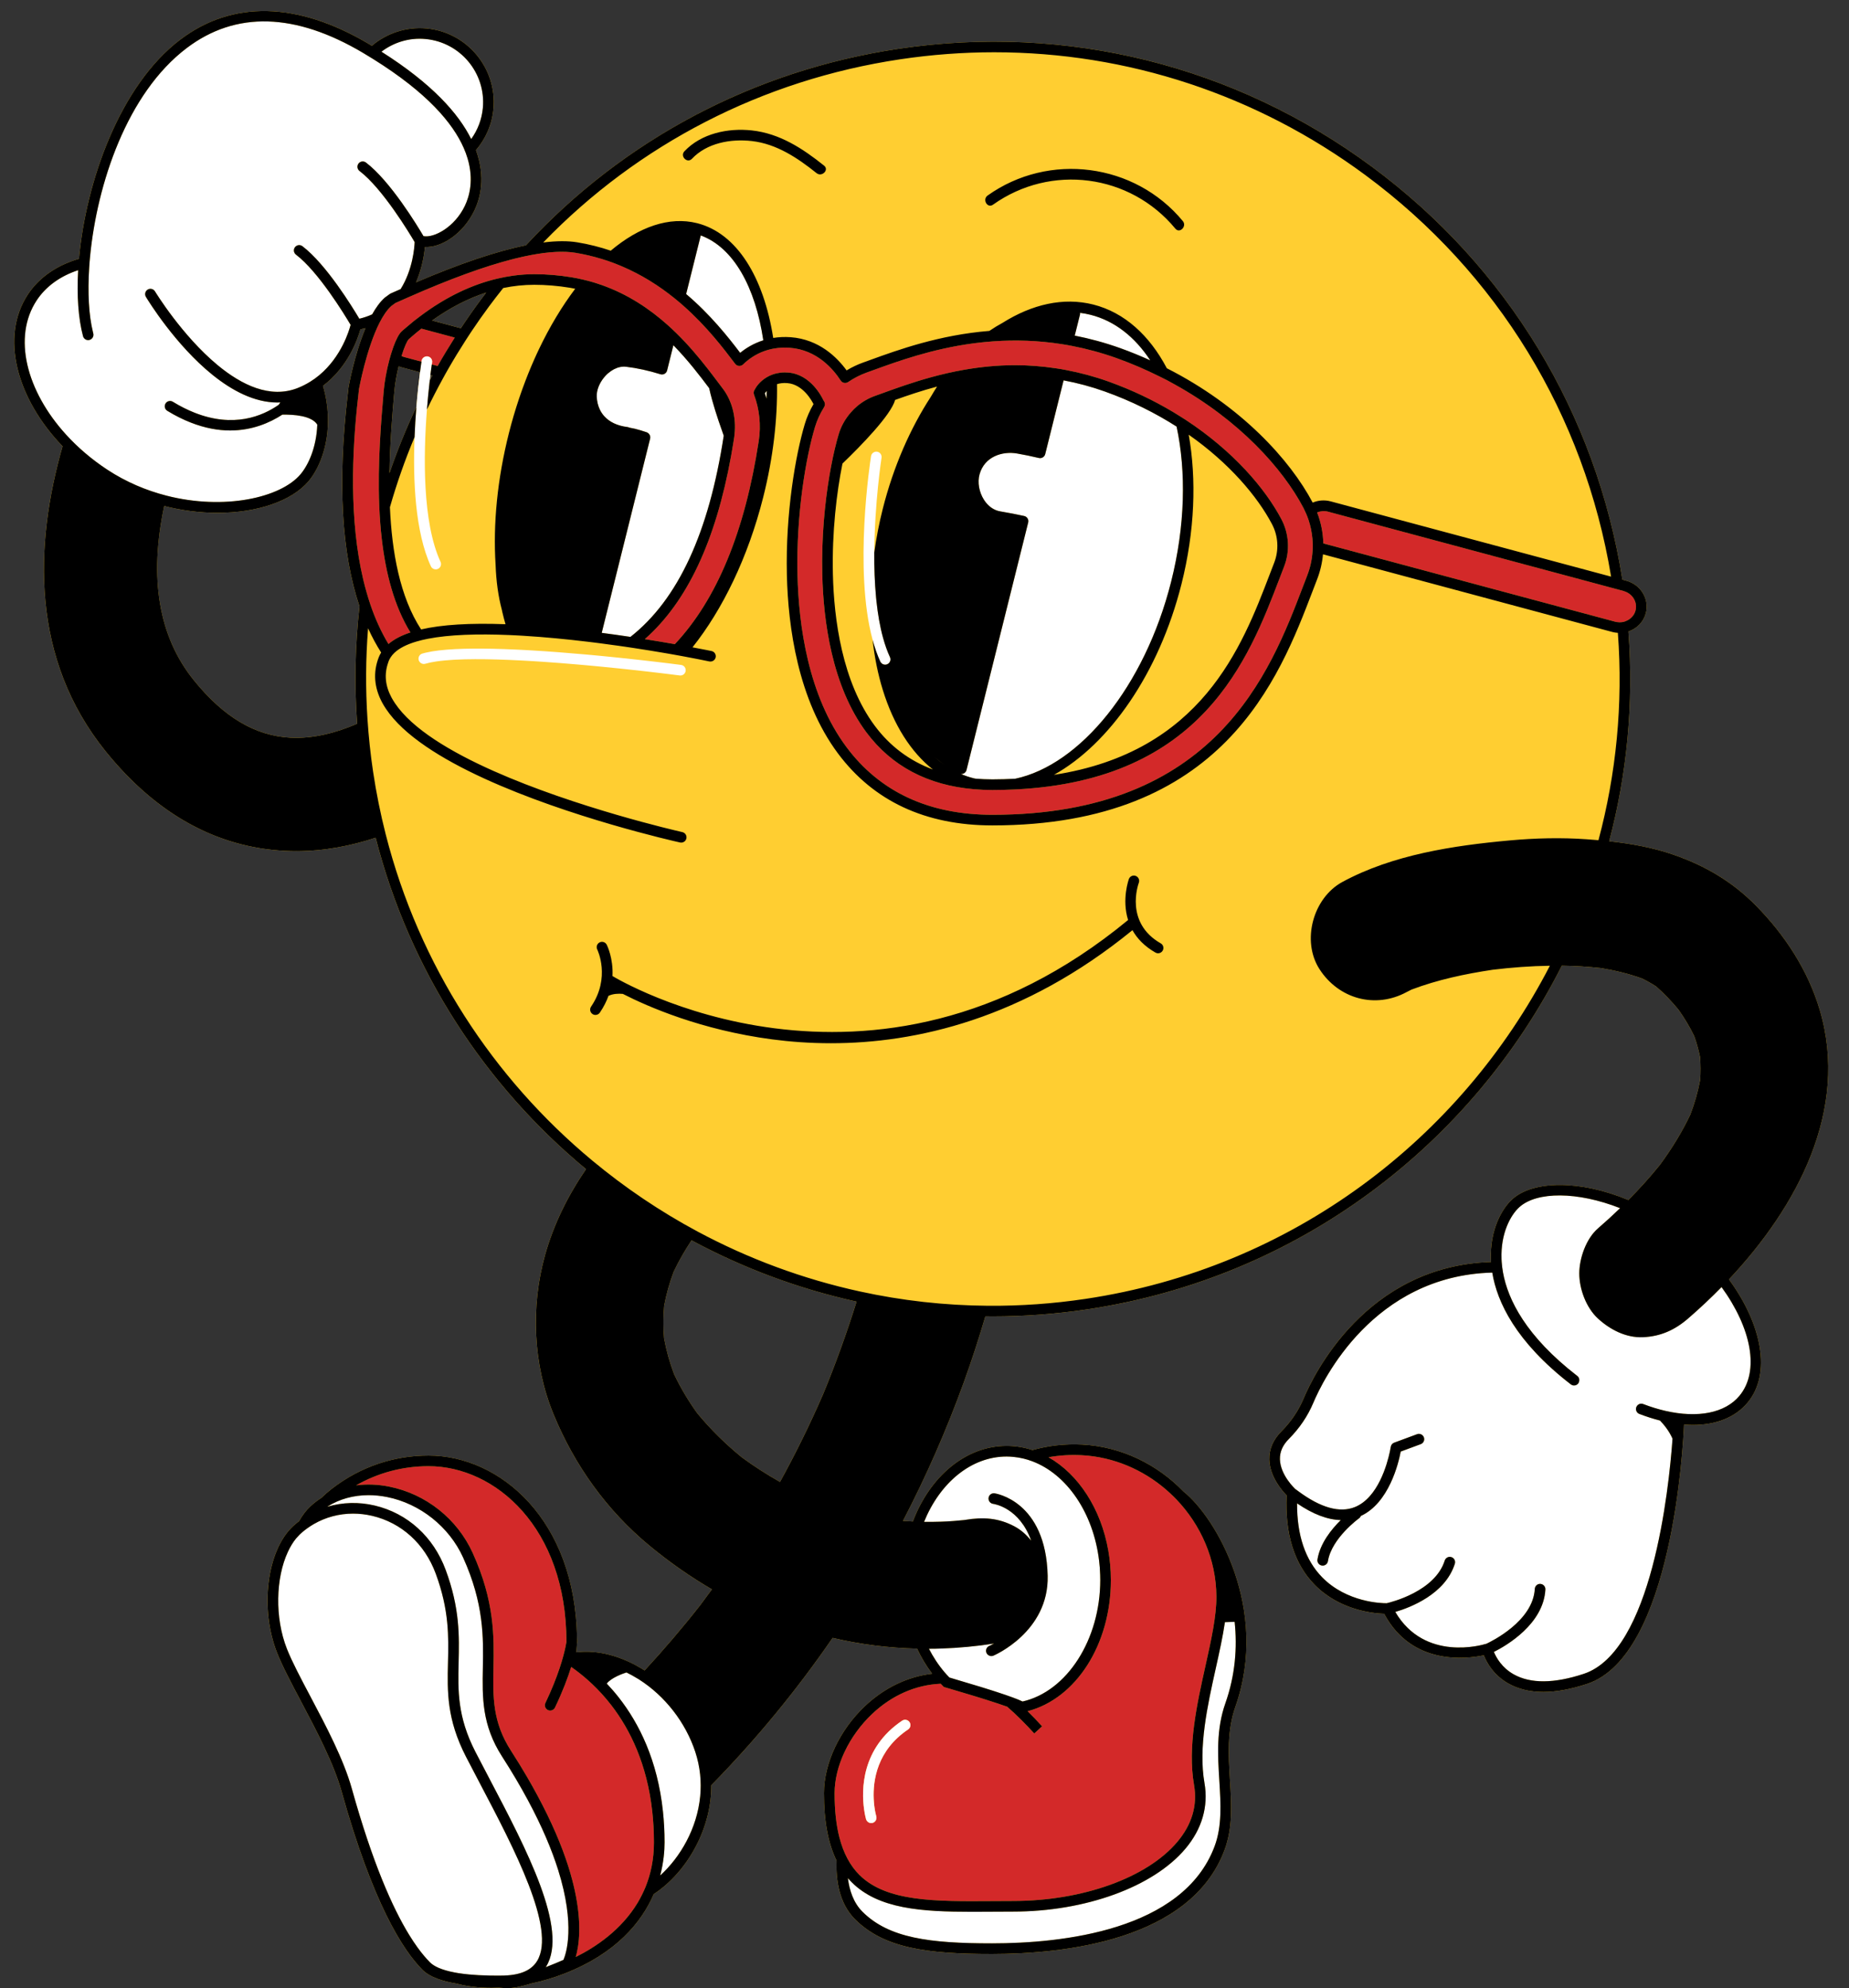<?xml version="1.0" encoding="UTF-8"?><svg xmlns="http://www.w3.org/2000/svg" xmlns:xlink="http://www.w3.org/1999/xlink" height="502.8" id="Layer_1" preserveAspectRatio="xMidYMid meet" version="1.1" viewBox="-3.6 -2.8 467.6 502.8" width="467.6" x="0" xml:space="preserve" y="0" zoomAndPan="magnify"><rect x="-3.6" y="-2.8" width="467.6" height="502.8" fill="#333333" stroke="none"/><g><g id="change1_1"><path d="M456.62,252.672c-2.957-10.018-8.803-18.979-16.092-26.386 c-6.026-6.124-12.869-10.138-20.948-12.943c-5.194-1.803-10.722-2.789-16.231-3.39 c4.479-16.925,6.246-34.8,4.866-53.052c2.083-0.699,3.775-2.354,4.379-4.554 c0.464-1.695,0.231-3.477-0.654-5.019c-0.925-1.614-2.441-2.774-4.272-3.265l-0.986-0.265 c-6.629-42.033-29.072-79.079-63.323-104.421C308.751,13.768,266.244,3.177,223.666,9.536 c-36.605,5.471-69.486,22.925-94.265,49.703c-7.447,1.501-16.733,4.631-27.784,9.364 c1.535-3.569,2.064-7.012,2.243-8.945c4.104,0.241,9.678-3.267,12.536-9.274 c1.409-2.959,2.88-8.298,0.371-15.213c2.43-2.842,4.05-6.423,4.417-10.422 c0.943-10.28-6.654-19.412-16.936-20.357C99.042,3.932,94.138,5.648,90.437,8.782 c-0.284-0.171-0.55-0.341-0.84-0.513C71.619-2.381,55.164-2.753,42.006,7.207 C26.736,18.762,18.136,43.076,16.371,62.658c-5.528,1.591-10.056,4.66-12.94,9.036 c-6.986,10.606-2.934,26.194,8.788,38.377c-7.164,25.068-8.034,53.715,10.904,77.162 c12.798,15.844,28.081,24.307,45.428,25.154c0.925,0.045,1.842,0.068,2.754,0.068 c7.112-0,13.877-1.34,20.091-3.39c8.653,33.766,27.739,62.708,53.198,83.821 c-4.564,6.651-8.176,13.922-10.352,21.703c-3.658,13.076-3.044,27.669,2.129,40.254 c5.315,12.93,13.481,24.344,24.298,33.284c4.997,4.13,10.253,7.809,15.765,11.025 c-0.996,1.376-2.01,2.74-3.034,4.097c-4.438,5.659-9.111,11.122-13.983,16.406 c-0.009-0.006-0.018-0.012-0.027-0.018c-5.768-3.665-11.874-5.248-17.24-4.566 c0.017-0.335,0.048-0.683,0.079-1.008c0.044-0.469,0.081-0.931,0.093-1.372 c0.041-0.281,0.061-0.456,0.064-0.494c0.02-0.2-0.008-0.393-0.07-0.571 c-0.347-30.085-19.507-46.314-37.556-46.314c-8.816,0-17.198,2.852-24.256,8.258l-0.238,0.178 c-0.943,0.734-1.789,1.487-2.582,2.255c-0.998,0.641-1.943,1.365-2.817,2.182h0.002 c-1.086,1.015-2.034,2.277-2.848,3.722c-0.534,0.412-1.056,0.842-1.553,1.306h0.002 c-6.584,6.154-8.417,20.797-4.005,31.974c1.336,3.386,3.625,7.712,6.049,12.294 c3.879,7.329,8.274,15.636,10.267,22.777c7.896,28.272,15.497,40.15,20.482,45.136 c1.861,1.862,5.125,2.882,8.508,3.446c2.689,0.721,5.717,1.089,8.942,1.089 c0.599,0,1.209-0.02,1.821-0.046c0.791,0.071,1.594,0.117,2.422,0.117 c1.52,0,3.655-0.504,5.855-1.188c2.74-0.585,5.507-1.39,8.23-2.448 c13.188-5.123,19.606-13.016,22.686-20.138c4.212-2.758,8.009-7.015,10.68-12.132 c2.582-4.948,3.88-10.21,3.864-15.399c11.345-11.564,21.591-24.031,30.691-37.268 c7.032,1.654,14.18,2.547,21.359,2.715c1.063,2.284,2.341,4.414,3.819,6.346 c-6.158,0.716-12.058,3.525-16.981,8.164c-6.409,6.039-10.39,14.493-10.39,22.058 c0,7.034,1.052,12.671,3.187,17.05c-0.18,4.583,0.526,10.685,4.656,14.814 c7.35,7.349,18.272,8.786,34.653,8.786c18.282,0,50.23-3.412,58.8-26.259 c2.12-5.65,1.758-11.546,1.375-17.789c-0.374-6.09-0.761-12.385,1.373-18.442 c8.735-24.772-4.993-48.041-13.128-54.465c-6.605-6.839-15.632-11.334-25.552-11.865 c-4.344-0.229-8.593,0.255-12.633,1.386c-2.09-0.688-4.279-1.056-6.533-1.056 c-10.413,0-19.435,7.809-23.716,19.113c-0.831-0.04-1.661-0.088-2.491-0.151 c5.868-11.272,11.003-22.957,15.365-34.992c2.001-5.52,3.814-11.105,5.465-16.737 c0.601,0.007,1.201,0.021,1.803,0.021c7.893,0,15.892-0.584,23.929-1.784 c53.679-8.024,97.256-41.808,120.058-86.916c3.318,0.042,6.63,0.248,9.928,0.61 c3.513,0.587,6.982,1.413,10.333,2.623c1.229,0.601,2.421,1.265,3.567,2.01 c2.037,1.782,3.913,3.767,5.647,5.85c1.51,2.127,2.852,4.353,3.996,6.696 c0.615,1.743,1.116,3.515,1.481,5.325c0.142,1.946,0.155,3.89,0.015,5.833 c-0.552,2.96-1.387,5.845-2.456,8.662c-2.121,4.499-4.75,8.73-7.694,12.74 c-2.509,3.11-5.185,6.077-7.998,8.913c-12.226-5.095-24.044-4.975-29.348-0.205 c-2.669,2.398-5.686,7.823-5.411,15.22c0.008,0.216,0.02,0.436,0.034,0.659 c-31.669,0.978-44.966,28.722-47.41,34.541c-1.278,3.043-3.165,5.834-5.61,8.297 c-2.1,2.114-3.127,4.519-3.053,7.144c0.121,4.272,3.172,7.808,4.374,9.038 c-0.436,9.755,1.941,17.354,7.069,22.592c6.34,6.474,14.862,7.268,17.599,7.35 c7.034,13.213,20.913,11.422,25.197,10.504c0.7,1.78,2.414,4.977,6.188,7.12 c2.511,1.425,5.472,2.139,8.86,2.139c3.295,0,6.994-0.675,11.074-2.023 c21.583-7.132,24.305-60.516,24.515-65.589c0.76,0.059,1.511,0.099,2.24,0.099 c5.887,0,10.729-1.91,13.844-5.657c6.009-7.233,3.701-19.666-4.721-31.153 C450.886,302.432,464.072,277.914,456.62,252.672z M105.245,92.051l0.503,0.135 c-0.221,0.405-0.448,0.808-0.665,1.215C105.139,92.912,105.193,92.469,105.245,92.051z M96.115,96.275 c0.186-2.165,0.603-4.405,1.101-6.422c0.23,0.089,0.464,0.17,0.706,0.235l4.694,1.258 c-0.269,2.075-0.622,5.139-0.918,8.782c-2.591,5.46-4.854,11.045-6.801,16.728 C95.011,109.149,95.63,101.912,96.115,96.275z M117.932,73.071c-1.733,2.343-3.392,4.724-4.987,7.137 l-7.269-1.948c4.492-3.21,9.062-5.572,13.686-7.073C118.884,71.814,118.401,72.436,117.932,73.071z M69.84,183.762c-8.917-0.47-16.908-5.224-24.426-14.533c-8.887-11.003-11.382-25.78-7.493-44.062 c4.563,1.169,9.136,1.725,13.468,1.725c10.021,0,18.746-2.943,23.025-7.976 c3.041-3.575,6.049-11.054,4.519-20.364c-0.194-1.181-0.475-2.444-0.859-3.767 c6.363-4.809,8.783-11.812,9.463-14.274c0.443-0.097,0.873-0.207,1.292-0.326 c-2.885,6.855-4.303,14.979-4.314,15.094c-0.037,0.418-0.112,1.072-0.212,1.934 c-2.542,22.008-1.526,39.849,3.009,53.343c-1.106,9.781-1.319,19.709-0.602,29.684 C81.408,182.529,75.589,184.057,69.84,183.762z M204.572,349.75 c-3.293,7.582-6.935,14.998-10.916,22.226c-3.34-1.877-6.568-3.95-9.662-6.222 c-4.112-3.359-7.909-7.076-11.282-11.176c-2.235-3.106-4.198-6.387-5.838-9.843 c-1.117-2.956-1.973-5.989-2.541-9.095c-0.228-2.736-0.218-5.475,0.02-8.212 c0.551-2.929,1.36-5.792,2.406-8.584c1.31-2.768,2.836-5.415,4.528-7.96 c13.026,7.014,27.059,12.265,41.735,15.495C210.548,334.286,207.736,342.085,204.572,349.75z" fill="#ffce31"/></g><g id="change2_1"><path d="M292.292,374.826c-0.328-0.304-0.66-0.605-0.999-0.898 c-5.842-5.038-13.255-8.273-21.302-8.704c-2.865-0.16-5.687,0.025-8.43,0.516 c7.573,4.293,13.285,13.036,15.129,23.643c0.097,0.556,0.183,1.116,0.258,1.682 c0.077,0.578,0.142,1.161,0.196,1.748c0.119,1.305,0.187,2.629,0.187,3.974 c0,16.268-8.782,29.978-21.055,33.176c1.142,1.127,2.359,2.39,3.667,3.818l-0.992,0.908l-0,0 l-0.991,0.907c-1.152-1.259-2.225-2.379-3.234-3.387c-1.313-1.313-2.514-2.432-3.61-3.376 c-1.423-0.511-3.163-1.085-4.967-1.657c-0.377-0.12-0.756-0.239-1.136-0.358 c-0.479-0.15-0.955-0.297-1.429-0.443c-0.484-0.149-0.962-0.296-1.432-0.438 c-2.294-0.697-4.361-1.306-5.599-1.67l-1.469-0.434l-0.239-0.24 c-0.187-0.186-0.364-0.385-0.546-0.576c-6.301,0.272-12.33,2.914-17.292,7.591 c-5.888,5.551-9.547,13.253-9.547,20.105c0,4.31,0.408,8.035,1.229,11.216 c0.254,0.986,0.552,1.915,0.886,2.797c0.334,0.88,0.709,1.708,1.123,2.486 c0.847,1.591,1.856,2.98,3.043,4.158c6.838,6.796,19.174,6.71,33.461,6.614 c1.752-0.012,3.536-0.025,5.344-0.025c17.628,0,33.959-5.876,41.601-14.968 c3.695-4.396,5.115-9.232,4.217-14.372c-1.677-9.612,0.743-20.484,2.877-30.077 c1.446-6.493,2.81-12.625,2.777-17.6c-0.061-9.369-3.926-18.066-10.111-24.538 C293.384,375.859,292.844,375.337,292.292,374.826z M217.103,458.201 c-0.131,0.039-0.262,0.058-0.392,0.058c-0.38,0-0.731-0.174-0.983-0.451 c-0.13-0.143-0.242-0.304-0.302-0.501c-0.006-0.022-0.1-0.348-0.219-0.903 c-0.09-0.422-0.195-0.977-0.288-1.649c-0.673-4.823-0.746-15.419,9.63-22.399 c0.619-0.416,1.453-0.25,1.864,0.364c0.414,0.616,0.252,1.45-0.364,1.864 c-7.833,5.269-8.912,12.858-8.691,17.589c0.031,0.658,0.086,1.259,0.152,1.793 c0.084,0.677,0.185,1.242,0.273,1.667c0.114,0.549,0.207,0.871,0.213,0.891 C218.212,457.234,217.813,457.984,217.103,458.201z M161.351,455.324 c0.271,2.462,0.425,5.053,0.425,7.8c0,4.23-0.787,7.943-2.09,11.194 c-0.288,0.719-0.607,1.408-0.943,2.082c-0.335,0.673-0.687,1.329-1.063,1.958 c-4.156,6.94-10.672,11.274-15.677,13.763c0.83-2.864,1.604-8.324-0.252-16.849 c-0.183-0.839-0.393-1.709-0.63-2.608c-0.303-1.154-0.649-2.352-1.05-3.607 c-1.62-5.065-4.091-10.963-7.735-17.744c-0.805-1.499-1.654-3.029-2.578-4.615 c-0.617-1.058-1.257-2.133-1.93-3.231c-0.701-1.144-1.433-2.309-2.197-3.496 c-4.694-7.287-4.575-13.601-4.437-20.911c0.149-7.886,0.318-16.822-5.238-29.087 c-3.928-8.669-11.836-14.954-21.154-16.812c-2.865-0.573-5.681-0.67-8.348-0.319 c5.575-3.179,11.814-4.845,18.308-4.845c16.905,0,34.872,15.567,34.885,44.418 c-0.093,0.593-0.306,1.736-0.74,3.372c-0.13,0.491-0.276,1.016-0.45,1.595 c-0.161,0.536-0.348,1.119-0.551,1.727c-0.802,2.405-1.943,5.347-3.58,8.771 c-0.32,0.668-0.037,1.471,0.633,1.791c0.187,0.089,0.383,0.131,0.577,0.131 c0.502,0,0.983-0.281,1.214-0.764c1.973-4.126,3.257-7.579,4.099-10.275 c0.017,0.012,0.028,0.028,0.046,0.04c1.315,0.912,2.782,2.045,4.31,3.413 c0.333,0.311,0.664,0.617,0.988,0.911c1.593,1.512,3.23,3.281,4.819,5.342 C155.746,434.609,160.029,443.314,161.351,455.324z M105.677,88.872 c0.115-0.733-0.386-1.42-1.119-1.535c-0.714-0.103-1.418,0.385-1.536,1.119 c-0.006,0.041-0.018,0.115-0.032,0.208l-4.371-1.172c-0.237-0.063-0.459-0.154-0.674-0.255 c0.697-2.237,1.417-3.878,1.851-4.262l0.478-0.418c0.894-0.786,1.792-1.526,2.692-2.243 l8.442,2.263c-1.506,2.365-2.95,4.759-4.324,7.184l-1.48-0.397 C105.647,89.068,105.674,88.895,105.677,88.872z M410.005,151.636 c-0.299,1.09-1.058,1.947-2.027,2.452c-0.406,0.212-0.844,0.366-1.309,0.439 c-0.437,0.069-0.892,0.062-1.352-0.01c-0.064-0.01-0.126-0.008-0.19-0.021l-74.067-19.874 c-0.07-2.665-0.592-5.313-1.566-7.829c0.852-0.346,1.82-0.448,2.765-0.193l72.039,19.337 l1.409,0.378l1.268,0.34c0.049,0.013,0.093,0.038,0.141,0.053 c1.069,0.325,1.956,1.008,2.497,1.953C410.14,149.581,410.28,150.638,410.005,151.636z M327.341,128.743c-0.175-0.531-0.377-1.055-0.597-1.573c-0.19-0.45-0.396-0.895-0.619-1.333 c-0.046-0.09-0.087-0.183-0.135-0.273c-5.179-9.81-16.126-22.089-32.614-31.196 c-0.613-0.339-1.214-0.683-1.843-1.012c-0.627-0.329-1.281-0.64-1.924-0.959 c-3.389-1.684-6.965-3.246-10.778-4.611c-3.859-1.382-7.626-2.384-11.289-3.094 c-0.442-0.085-0.883-0.171-1.322-0.248c-0.445-0.078-0.888-0.149-1.33-0.218 c-6.035-0.945-11.756-1.085-17.082-0.719c-0.161,0.011-0.322,0.022-0.483,0.034 c-0.626,0.047-1.246,0.101-1.861,0.161c-0.168,0.016-0.337,0.031-0.504,0.048 c-0.583,0.061-1.159,0.128-1.732,0.2c-0.216,0.027-0.436,0.051-0.65,0.079 c-10.478,1.395-19.121,4.531-25.165,6.723l-1.843,0.666c-1.613,0.577-3.186,1.383-4.685,2.401 c-0.301,0.203-0.666,0.276-1.023,0.206c-0.353-0.072-0.665-0.283-0.86-0.588 c-1.857-2.872-5.995-7.767-12.83-8.279c-1.401-0.106-2.687-0.037-3.866,0.154 c-0.433,0.07-0.85,0.159-1.254,0.261c-0.44,0.111-0.865,0.237-1.271,0.38 c-2.392,0.841-4.195,2.179-5.454,3.408c-0.276,0.271-0.642,0.397-1.041,0.38 c-0.385-0.03-0.738-0.222-0.97-0.53c-2.832-3.748-7.107-9.405-13.125-14.714 c-0.373-0.329-0.752-0.658-1.139-0.984c-0.376-0.317-0.759-0.632-1.148-0.944 c-3.788-3.049-8.194-5.878-13.273-8.039c-0.471-0.2-0.951-0.393-1.434-0.582 c-0.303-0.119-0.606-0.238-0.914-0.351c-0.205-0.075-0.414-0.146-0.621-0.219 c-0.251-0.089-0.5-0.181-0.755-0.266c-0.454-0.153-0.916-0.295-1.38-0.437 c-2.1-0.64-4.294-1.168-6.599-1.546c-2.925-0.481-6.653-0.285-11.129,0.551 c-0.72,0.135-1.46,0.287-2.219,0.455c-0.74,0.164-1.497,0.343-2.274,0.54 c-7.298,1.843-16.241,5.103-26.771,9.763c-0.504,0.223-0.995,0.434-1.506,0.664 c-0.402,0.181-0.741,0.333-1.022,0.457c-0.24,0.106-0.439,0.193-0.585,0.255l-1.047,0.757 c-0.552,0.493-1.077,1.122-1.578,1.843c-0.494,0.71-0.962,1.513-1.405,2.381 c-3.334,6.545-5.189,16.667-5.209,16.793c-0.028,0.351-0.107,1.034-0.21,1.929 c-1.636,14.166-2.226,31.361,1.267,46.181c0.271,1.147,0.571,2.276,0.892,3.392 c0.292,1.016,0.598,2.022,0.934,3.009c1.212,3.558,2.72,6.909,4.568,9.969 c1.375-1.181,3.224-2.156,5.554-2.927c-4.112-6.656-6.247-15.008-7.244-23.663 c-0.151-1.316-0.281-2.637-0.383-3.962c-0.112-1.459-0.198-2.921-0.257-4.378 c-0.438-10.814,0.472-21.406,1.134-29.096c0.203-2.358,0.722-5.183,1.406-7.769 c0.14-0.531,0.289-1.048,0.442-1.553c0.187-0.617,0.381-1.212,0.583-1.769 c0.687-1.899,1.443-3.388,2.176-4.017l0.451-0.395c0.386-0.34,0.767-0.645,1.151-0.969 c0.464-0.391,0.929-0.794,1.389-1.163c0.451-0.361,0.896-0.691,1.344-1.032 c7.201-5.481,13.957-8.332,19.73-9.7c0.714-0.169,1.413-0.318,2.095-0.444 c0.689-0.128,1.364-0.238,2.019-0.326c1.917-0.259,3.692-0.368,5.282-0.368 c3.088,0,6.254,0.262,9.407,0.778c0.956,0.156,1.885,0.349,2.801,0.559 c0.464,0.106,0.922,0.219,1.376,0.338c0.182,0.048,0.363,0.096,0.543,0.146 c0.276,0.077,0.553,0.153,0.825,0.234c0.222,0.066,0.44,0.137,0.66,0.206 c0.478,0.15,0.95,0.307,1.416,0.471c6.645,2.338,12.131,6.032,16.677,10.089 c0.382,0.341,0.758,0.684,1.127,1.03c0.379,0.355,0.752,0.712,1.118,1.07 c3.067,3.008,5.661,6.111,7.866,8.933c0.422,0.54,0.828,1.067,1.222,1.583 c0.576,0.755,1.127,1.486,1.646,2.177c0.003,0.004,0.006,0.008,0.01,0.013l1.035,1.376 c2.317,3.053,3.377,7.295,2.924,11.479c-0.027,0.252-0.04,0.505-0.079,0.756 c-0.104,0.682-0.22,1.344-0.33,2.014c-0.146,0.887-0.295,1.769-0.451,2.637 c-3.895,21.564-11.117,36.968-21.823,46.404c2.793,0.443,5.352,0.875,7.59,1.27 c10.606-11.302,17.709-28.446,21.212-51.377c0.609-3.98,0.194-8.034-1.196-11.724 c-0.149-0.399-0.102-0.843,0.128-1.201c0.009-0.012,0.1-0.147,0.109-0.159 c0.327-0.693,1.291-2.013,2.921-3.002c0.393-0.238,0.826-0.455,1.297-0.641 c0.398-0.157,0.825-0.29,1.28-0.392c0.624-0.14,1.296-0.227,2.028-0.227 c0.282,0,0.572,0.011,0.869,0.037c5.754,0.432,8.604,6.326,8.91,6.997 c0.112,0.166,0.168,0.25,0.219,0.339c0.25,0.43,0.241,0.962-0.021,1.383 c-1.032,1.655-1.814,3.361-2.324,5.07c-2.265,7.578-4.78,21.916-4.418,37.39 c0.296,12.676,2.683,30.517,12.37,43.522c8.473,11.374,20.895,17.142,36.92,17.142 c56.467,0,70.244-36.031,78.478-57.56l1.128-2.936c0.779-2.003,1.228-4.09,1.363-6.186 c0.032-0.493,0.051-0.987,0.047-1.48c-0.004-0.58-0.038-1.158-0.091-1.736 C328.154,131.795,327.838,130.246,327.341,128.743z M321.138,140.486l-1.144,2.975 c-7.84,20.502-19.541,51.081-66.832,53.385c-1.876,0.091-3.801,0.144-5.79,0.144 c-1.608,0-3.167-0.073-4.689-0.203c-11.672-1.002-20.811-5.833-27.203-14.413 c-8.702-11.684-10.857-28.16-11.133-39.926c-0.215-9.201,0.628-17.946,1.811-24.956 c0.124-0.735,0.252-1.449,0.382-2.145c0.619-3.296,1.304-6.132,1.965-8.348 c0.617-2.065,1.695-3.933,3.092-5.516c0.499-0.565,1.025-1.106,1.605-1.59 c1.317-1.1,2.83-1.977,4.48-2.568l1.871-0.675c0.392-0.142,0.801-0.291,1.213-0.439 c0.5-0.181,1.014-0.365,1.543-0.553c3.779-1.344,8.281-2.838,13.367-4.014 c0.153-0.035,0.302-0.074,0.456-0.108c0.496-0.112,1.006-0.216,1.513-0.321 c0.171-0.035,0.338-0.073,0.51-0.108c0.483-0.097,0.975-0.186,1.468-0.276 c0.201-0.037,0.4-0.075,0.603-0.111c4.025-0.706,8.344-1.162,12.911-1.162 c3.427,0,6.844,0.272,10.235,0.781c0.445,0.067,0.89,0.129,1.334,0.204 c0.442,0.075,0.882,0.162,1.322,0.246c3.608,0.685,7.181,1.644,10.694,2.902 c6.011,2.152,11.437,4.778,16.302,7.679c0.561,0.334,1.106,0.676,1.651,1.018 c0.526,0.33,1.058,0.656,1.57,0.992c12.007,7.87,20.106,17.351,24.204,25.116 C322.406,132.201,322.658,136.573,321.138,140.486z" fill="#d32929"/></g><g id="change3_1"><path d="M38.517,122.556c-5.084-1.3-10.211-3.434-15.007-6.593 c-3.986-2.626-7.474-5.636-10.406-8.857C3.019,96.025-0.417,82.42,5.675,73.171 c2.359-3.581,6.01-6.163,10.49-7.642c-0.365,6.415,0.038,12.202,1.229,16.683 c0.191,0.717,0.927,1.154,1.642,0.953c0.717-0.191,1.144-0.925,0.953-1.642 c-0.037-0.139-0.067-0.294-0.102-0.436c-1.016-4.11-1.354-9.824-0.923-16.324 c0.031-0.466,0.061-0.932,0.1-1.406c0.037-0.449,0.081-0.905,0.125-1.361 c1.756-18.144,9.258-41.16,24.439-52.649c12.389-9.374,27.396-8.961,44.599,1.235 c0.084,0.05,0.161,0.099,0.244,0.149c0.396,0.236,0.769,0.469,1.154,0.703 c0.39,0.238,0.791,0.476,1.17,0.713c13.63,8.502,20.098,16.168,22.855,22.431 c0.198,0.451,0.381,0.895,0.542,1.331c0.173,0.467,0.324,0.925,0.458,1.375 c1.608,5.425,0.456,9.561-0.679,11.946c-2.582,5.427-7.81,8.193-10.477,7.688 c-1.486-2.531-8.363-13.91-14.549-18.613c-0.591-0.451-1.434-0.336-1.882,0.255 c-0.449,0.591-0.334,1.434,0.255,1.882c5.849,4.447,12.74,15.931,13.94,17.976 c-0.054,1.4-0.47,6.977-3.542,11.891c-0.265,0.118-0.52,0.227-0.786,0.346 c-0.838,0.376-1.404,0.631-1.646,0.724c-0.108,0.042-0.21,0.098-0.304,0.164l-1.285,0.939 c-1.177,1.049-2.239,2.524-3.186,4.223c-0.987,0.448-2.062,0.822-3.239,1.103 c-1.761-2.974-8.401-13.792-14.393-18.346c-0.591-0.451-1.434-0.332-1.882,0.255 c-0.449,0.591-0.334,1.434,0.255,1.882c5.668,4.308,12.314,15.226,13.812,17.757 c-0.356,1.394-2.297,8.025-7.903,12.708c-0.358,0.299-0.728,0.591-1.116,0.872 c-0.366,0.265-0.749,0.518-1.142,0.764c-1.001,0.625-2.089,1.188-3.282,1.654 c-6.899,2.69-14.084-0.756-20.205-5.83c-9.003-7.462-15.707-18.448-15.819-18.633 c-0.383-0.635-1.208-0.843-1.843-0.458c-0.635,0.383-0.841,1.208-0.458,1.843 c0.005,0.009,0.019,0.031,0.026,0.042c0.613,1.014,7.443,12.123,16.819,19.686 c4.949,3.992,10.606,6.993,16.428,6.993c0.237,0,0.475-0.022,0.713-0.032l-0.38,0.593 c-4.199,2.936-11.461,5.893-21.251,2.034c-1.768-0.697-3.614-1.605-5.544-2.788 c-0.633-0.388-1.459-0.191-1.847,0.444c-0.386,0.631-0.189,1.458,0.444,1.847 c2.048,1.256,4.016,2.218,5.91,2.963c3.627,1.427,6.968,2.012,9.981,2.012 c5.591,0,10.053-1.958,13.21-4.009c2.81-0.054,7.409,0.234,8.834,2.532 c-0.217,5.723-2.227,10.182-4.269,12.582C67.331,123.104,53.1,126.285,38.517,122.556z M115.562,32.366 c1.611-2.243,2.678-4.92,2.948-7.862c0.808-8.805-5.699-16.628-14.505-17.436 c-4.144-0.388-8.059,0.867-11.14,3.206C105.732,18.416,112.382,25.956,115.562,32.366z M306.176,407.447 c-0.534,3.657-1.408,7.596-2.315,11.676c-2.081,9.349-4.439,19.946-2.852,29.033 c1.025,5.874-0.638,11.602-4.808,16.563c-8.132,9.675-25.269,15.925-43.658,15.925 c-1.803,0-3.58,0.012-5.327,0.025c-1.682,0.011-3.339,0.023-4.965,0.023 c-12.758,0-23.636-0.693-30.407-7.417c-0.353-0.35-0.688-0.72-1.014-1.1 c0.375,3.053,1.385,6.203,3.683,8.501c6.693,6.691,17.077,7.999,32.754,7.999 c17.586,0,48.284-3.185,56.285-24.517c1.918-5.114,1.572-10.731,1.208-16.68 c-0.392-6.357-0.794-12.929,1.521-19.498c2.519-7.146,3.037-14.156,2.351-20.617L306.176,407.447z M235.981,381.965c0.542-0.029,1.083-0.07,1.624-0.11c0.865-0.064,1.73-0.141,2.595-0.233 c0.099-0.016,0.199-0.029,0.298-0.045c4.504-0.749,8.366-0.517,12.419,1.625 c1.689,0.892,3.095,2.165,4.261,3.639c-2.952-8.308-9.281-9.274-9.622-9.319 c-0.733-0.098-1.25-0.771-1.158-1.504c0.094-0.731,0.749-1.242,1.494-1.161 c0.129,0.016,13.017,1.819,13.456,20.86c0.327,14.216-13.59,20.147-13.73,20.206 c-0.168,0.068-0.343,0.101-0.512,0.101c-0.526,0-1.026-0.311-1.242-0.827 c-0.283-0.684,0.04-1.471,0.724-1.756c0.089-0.037,0.539-0.231,1.208-0.587 c-4.447,0.688-8.912,1.112-13.376,1.26c-0.475,0.016-0.949,0.033-1.424,0.043 c-0.474,0.01-0.948,0.01-1.421,0.013c-0.084,0.001-0.167,0.002-0.25,0.002 c0.252,0.491,0.516,0.974,0.79,1.447c1.247,2.151,2.711,4.116,4.389,5.83l0.187,0.055l0.57,0.168 l0.05,0.015c2.248,0.662,4.623,1.369,6.901,2.069c0.482,0.148,0.958,0.296,1.429,0.443 c0.483,0.151,0.957,0.3,1.424,0.448c0.496,0.158,0.981,0.314,1.453,0.468 c1.487,0.484,2.837,0.946,3.975,1.365c1.038,0.383,1.904,0.732,2.512,1.029 c11.231-2.559,19.643-15.657,19.643-30.722c0-0.437-0.011-0.87-0.025-1.303 c-0.019-0.623-0.049-1.242-0.095-1.854c-0.046-0.595-0.106-1.183-0.177-1.768 c-1.457-12.072-8.176-21.853-16.949-25.124c-0.708-0.264-1.428-0.485-2.161-0.662 c-0.852-0.206-1.719-0.351-2.6-0.432c-0.552-0.051-1.107-0.086-1.669-0.086 c-9.024,0-16.884,6.696-20.878,16.517c1.422,0.022,2.844,0.007,4.266-0.042 C234.898,382.015,235.44,381.994,235.981,381.965z M157.954,421.902 c-0.126-0.08-0.255-0.148-0.381-0.226c-0.909-0.559-1.828-1.066-2.754-1.513 c-1.075,0.346-3.822,1.344-4.976,2.814c1.019,1.073,2.042,2.243,3.048,3.525 c5.134,6.541,9.812,15.889,11.171,28.87c0.257,2.454,0.401,5.031,0.401,7.75 c0,2.066-0.22,5.024-1.105,8.392c5.092-4.642,9.336-11.893,10.114-20.038 c0.346-3.621,0.014-7.417-1.246-11.242C169.772,432.789,164.571,426.106,157.954,421.902z M129.857,452.381c-1.839-3.416-3.976-7.057-6.485-10.955c-5.136-7.976-5.003-14.991-4.864-22.416 c0.145-7.601,0.308-16.215-5-27.927c-3.517-7.765-10.887-13.624-19.23-15.287 c-1.581-0.315-3.143-0.47-4.664-0.47c-3.807,0-7.354,0.979-10.321,2.841 c-0.047,0.03-0.091,0.064-0.137,0.094c0.018-0.005,0.037-0.01,0.055-0.016 c3.78-1.116,7.889-1.255,11.942-0.299c8.298,1.96,14.841,7.886,17.947,16.259 c3.61,9.729,3.442,16.726,3.279,23.494c-0.168,7.015-0.327,13.641,4.253,22.548 c1.128,2.195,2.329,4.477,3.557,6.813c9.379,17.85,20.01,38.081,14.358,47.436 c-0.045,0.074-0.103,0.137-0.15,0.209c1.779-0.685,3.399-1.368,4.493-1.855 c0.679-1.562,3.086-8.662-1.343-22.754C135.976,465.095,133.534,459.208,129.857,452.381z M114.243,441.473c-4.893-9.515-4.727-16.474-4.551-23.84c0.157-6.514,0.318-13.249-3.111-22.495 c-2.789-7.515-8.638-12.829-16.046-14.578c-1.616-0.381-3.244-0.568-4.848-0.568 c-3.517,0-6.919,0.915-9.89,2.625c-0.578,0.333-1.14,0.693-1.682,1.087 c-0.204,0.148-0.407,0.294-0.606,0.451c-0.412,0.325-0.818,0.66-1.205,1.021c0,0,0,0-0.002,0 c-0.203,0.189-0.387,0.411-0.58,0.62c-0.156,0.17-0.321,0.326-0.47,0.509 c-0.786,0.962-1.463,2.107-2.05,3.366c-3.059,6.564-3.365,16.613-0.24,24.529 c1.284,3.248,3.538,7.51,5.927,12.023c3.942,7.45,8.408,15.894,10.481,23.31 c5.243,18.777,10.282,30.099,14.467,36.933c0.738,1.205,1.449,2.27,2.13,3.212 c1.158,1.6,2.23,2.85,3.196,3.816c0.891,0.891,2.689,1.874,6.217,2.542 c0.294,0.056,0.593,0.111,0.912,0.162c0.827,0.132,1.741,0.248,2.747,0.343 c1.488,0.141,3.181,0.237,5.108,0.274c0.594,0.012,1.204,0.019,1.844,0.019 c0.186,0,0.371,0,0.558-0.002l0.497-0.002c4.676,0,7.686-1.219,9.201-3.725 c4.869-8.059-5.836-28.429-14.437-44.797C116.58,445.966,115.375,443.675,114.243,441.473z M215.206,456.404c0.119,0.555,0.213,0.881,0.219,0.903c0.06,0.197,0.172,0.358,0.302,0.501 c0.253,0.277,0.604,0.451,0.983,0.451c0.129,0,0.261-0.019,0.392-0.058 c0.71-0.217,1.109-0.967,0.894-1.677c-0.006-0.02-0.099-0.342-0.213-0.891 c-0.088-0.425-0.188-0.99-0.273-1.667c-0.067-0.534-0.122-1.134-0.152-1.793 c-0.222-4.731,0.857-12.32,8.691-17.589c0.615-0.415,0.778-1.249,0.364-1.864 c-0.411-0.614-1.245-0.78-1.864-0.364c-10.376,6.979-10.302,17.576-9.63,22.399 C215.012,455.427,215.116,455.982,215.206,456.404z M287.287,88.328 c-3.857-5.877-8.956-9.963-15.082-11.509c-0.883-0.224-1.773-0.389-2.667-0.501 c0.014,0.149,0.018,0.3-0.019,0.448l-1.323,5.311c3.744,0.735,7.595,1.766,11.544,3.179 C282.36,86.195,284.86,87.235,287.287,88.328z M243.1,194.122c1.387,0.115,2.808,0.181,4.272,0.181 c1.984,0,3.887-0.065,5.754-0.16c16.378-3.465,32.738-23.269,39.447-49.847 c3.561-14.108,3.825-27.826,1.379-39.214c-5.284-3.374-11.324-6.429-18.137-8.867 c-3.429-1.227-6.917-2.161-10.438-2.822l-4.647,18.65c-0.178,0.715-0.906,1.154-1.612,0.981 c-1.889-0.448-3.692-0.818-5.509-1.133c-3.692-0.644-8.242,0.743-9.489,5.287 c-0.551,2.004-0.122,4.463,1.118,6.415c1.02,1.605,2.464,2.643,4.07,2.921 c2.398,0.415,4.337,0.789,6.102,1.179c0.355,0.079,0.663,0.296,0.854,0.605 c0.191,0.308,0.248,0.68,0.161,1.032l-15.598,62.6c-0.093,0.376-0.346,0.694-0.693,0.871 c-0.191,0.098-0.401,0.147-0.61,0.147c-0.058,0-0.113-0.025-0.171-0.033 c1.058,0.452,2.147,0.824,3.267,1.107C242.777,194.062,242.939,194.085,243.1,194.122z M232.745,188.646c0.843,0.756,1.719,1.442,2.624,2.062 C234.574,190.148,233.687,189.466,232.745,188.646z M190.247,98.022 c0.018-0.657,0.036-1.314,0.041-1.962c-0.236,0.274-0.388,0.503-0.46,0.621 C189.981,97.123,190.118,97.571,190.247,98.022z M173.617,56.74c-0.001,0.005-0.001,0.01-0.002,0.014 l-3.69,14.808c6.137,5.204,10.591,10.833,13.658,14.87c1.375-1.126,3.328-2.373,5.85-3.172 C187.411,69.748,181.888,59.785,173.617,56.74z M176.509,98.416c-0.3-1.075-0.559-2.102-0.768-3.057 c-2.382-3.166-5.342-7.051-9.044-10.846l-1.588,6.373c-0.089,0.359-0.322,0.663-0.644,0.845 c-0.32,0.184-0.703,0.224-1.056,0.114c-3.024-0.936-5.852-1.555-8.644-1.889 c-1.007-0.129-2.079,0.1-3.102,0.63c-0.503,0.26-0.992,0.6-1.458,1 c-0.081,0.069-0.164,0.133-0.243,0.206c-0.3,0.278-0.571,0.583-0.827,0.897 c-1.192,1.463-1.891,3.258-1.822,4.826c0.054,1.203,0.321,2.283,0.771,3.235 c0.294,0.622,0.668,1.187,1.119,1.691c1.333,1.487,3.326,2.446,5.88,2.754 c0.002,0,0.002,0,0.004,0.002c0.17,0.019,0.327,0.07,0.469,0.147 c0.259,0.052,0.575,0.115,0.836,0.168c0.29,0.058,0.523,0.105,0.589,0.122 c0.004,0,0.005,0,0.009,0.002c0.869,0.217,1.807,0.497,2.952,0.881 c0.201,0.068,0.364,0.188,0.506,0.329c0.326,0.324,0.487,0.795,0.369,1.269l-12.243,49.132 c2.51,0.329,4.943,0.673,7.262,1.021c12.046-9.471,19.839-26.337,23.591-50.881 c-0.436-1.214-0.876-2.473-1.298-3.737C177.535,101.874,176.976,100.092,176.509,98.416z M161.277,167.169c0.218,0.025,0.431,0.05,0.641,0.075c0.458,0.054,0.9,0.106,1.315,0.155 c0.148,0.018,0.287,0.034,0.429,0.051c0.6,0.072,1.155,0.139,1.65,0.199 c1.831,0.224,2.907,0.364,2.979,0.374c0.061,0.009,0.119,0.012,0.178,0.012 c0.663,0,1.24-0.491,1.329-1.167c0.098-0.736-0.42-1.411-1.154-1.508 c-0.128-0.017-0.435-0.057-0.894-0.116c-0.404-0.052-0.932-0.119-1.565-0.198 c-0.05-0.006-0.102-0.013-0.153-0.019c-0.44-0.055-0.926-0.115-1.46-0.18 c-0.126-0.015-0.256-0.031-0.387-0.047c-0.571-0.069-1.187-0.143-1.847-0.221 c-2.548-0.301-5.727-0.661-9.295-1.032c-0.776-0.081-1.57-0.162-2.38-0.243 c-0.835-0.084-1.685-0.167-2.551-0.251c-0.319-0.031-0.641-0.061-0.963-0.092 c-0.448-0.042-0.898-0.084-1.353-0.126c-0.448-0.041-0.899-0.082-1.353-0.123 c-4.344-0.39-8.923-0.749-13.427-1.017c-0.474-0.028-0.948-0.055-1.42-0.081 c-0.104-0.006-0.209-0.012-0.313-0.018c-0.399-0.022-0.796-0.042-1.192-0.062 c-0.154-0.008-0.307-0.015-0.461-0.023c-0.355-0.017-0.71-0.034-1.063-0.05 c-7.346-0.332-14.188-0.351-19.098,0.224c-0.628,0.074-1.224,0.157-1.786,0.251 c-0.573,0.096-1.11,0.202-1.607,0.319c-0.305,0.072-0.601,0.147-0.876,0.228 c-0.712,0.21-1.119,0.958-0.909,1.668c0.212,0.714,0.965,1.118,1.668,0.909 c0.793-0.234,1.734-0.427,2.8-0.585c0.663-0.098,1.378-0.181,2.133-0.252 c0.623-0.059,1.275-0.109,1.954-0.15c0.209-0.013,0.418-0.026,0.632-0.037 c3.125-0.164,6.772-0.165,10.684-0.051c1.877,0.054,3.814,0.135,5.784,0.236 c0.533,0.027,1.067,0.056,1.604,0.086c0.035,0.002,0.069,0.004,0.103,0.006 c0.499,0.028,1,0.058,1.501,0.088c0.123,0.008,0.246,0.016,0.37,0.023 c0.668,0.042,1.337,0.085,2.006,0.13c2.998,0.202,6.007,0.44,8.934,0.694 c0.442,0.038,0.882,0.077,1.319,0.116c0.454,0.041,0.905,0.081,1.353,0.122 c0.222,0.02,0.444,0.041,0.665,0.061c0.23,0.021,0.459,0.043,0.688,0.064 c0.742,0.07,1.477,0.14,2.2,0.21c3.92,0.382,7.526,0.77,10.552,1.112 C159.953,167.016,160.632,167.094,161.277,167.169z M431.771,322.705 c-2.758,2.815-5.6,5.476-8.466,7.953c-3.377,2.918-6.948,4.521-11.397,4.721 c-4.292,0.192-8.325-1.901-11.397-4.721c-2.965-2.722-4.721-7.444-4.721-11.397 c0-3.83,1.731-8.813,4.721-11.397c1.914-1.654,3.78-3.364,5.601-5.119 c-10.802-4.252-21.029-4.249-25.466-0.266c-2.235,2.011-4.76,6.654-4.521,13.123 c0.009,0.241,0.023,0.487,0.04,0.737c0.03,0.433,0.072,0.88,0.13,1.34 c0.055,0.44,0.125,0.892,0.209,1.355c1.235,6.815,5.759,16.079,18.787,26.146 c0.493,0.383,0.624,1.033,0.391,1.583c-0.044,0.103-0.078,0.21-0.149,0.303 c-0.455,0.584-1.296,0.694-1.885,0.241c-13.961-10.789-18.657-20.88-19.866-28.271 c-30.14,0.789-42.905,27.355-45.239,32.906c-1.413,3.365-3.492,6.443-6.18,9.15 c-1.583,1.595-2.328,3.288-2.275,5.177c0.113,3.982,3.743,7.378,3.942,7.561 c0.034,0.021,0.073,0.027,0.105,0.052c0.204,0.156,0.404,0.301,0.605,0.45 c5.671,4.199,10.489,5.549,14.317,3.996c5.824-2.362,8.144-10.809,8.824-13.989 c0.159-0.743,0.228-1.199,0.232-1.223c0.072-0.486,0.402-0.897,0.862-1.067l5.79-2.144 c0.696-0.259,1.469,0.096,1.726,0.792s-0.098,1.469-0.792,1.726l-5.065,1.875 c-0.557,2.945-2.963,12.989-10.083,16.285c-0.093,0.221-0.224,0.428-0.432,0.578 c-0.07,0.049-6.953,5.042-7.893,10.853c-0.107,0.659-0.677,1.128-1.324,1.128 c-0.072,0-0.143-0.005-0.217-0.018c-0.731-0.119-1.229-0.808-1.11-1.541 c0.662-4.095,3.567-7.667,5.9-9.958c-3.345-0.077-7.04-1.481-11.055-4.223 c-0.036,8.06,2.089,14.343,6.344,18.69c6.245,6.378,15.139,6.586,16.323,6.557 c1.085-0.247,12.195-2.968,14.673-10.785c0.226-0.707,0.985-1.102,1.686-0.875 c0.707,0.224,1.098,0.979,0.874,1.686c-2.445,7.712-11.275,11.071-15.056,12.179 c7.464,12.738,22.214,8.292,22.862,8.088c0.036-0.011,0.075-0.003,0.112-0.01 c1.3-0.601,11.858-5.733,12.298-13.895c0.039-0.743,0.698-1.336,1.413-1.27 c0.741,0.04,1.31,0.673,1.27,1.413c-0.473,8.749-9.845,14.19-13.02,15.788 c0.584,1.417,1.995,3.975,5.004,5.666c4.257,2.392,10.219,2.352,17.718-0.124 c17.211-5.689,21.51-46.449,22.448-59.467c-0.844-1.929-2.132-3.516-3.168-4.592 c-1.693-0.43-3.434-0.983-5.213-1.664c-0.693-0.266-1.039-1.042-0.773-1.735 c0.006-0.017,0.017-0.031,0.024-0.047c0.283-0.661,1.034-0.987,1.711-0.726 c1.936,0.742,3.829,1.318,5.66,1.737c8.17,1.871,15.061,0.543,18.686-3.822 C441.476,343.961,439.293,333.055,431.771,322.705z M104.686,97.149 c0.134-1.392,0.271-2.658,0.397-3.749c0.057-0.488,0.111-0.931,0.163-1.349 c0.063-0.504,0.12-0.952,0.173-1.345c0.076-0.574,0.141-1.032,0.185-1.341 c0.043-0.296,0.07-0.47,0.073-0.493c0.115-0.733-0.386-1.42-1.119-1.535 c-0.714-0.103-1.418,0.385-1.536,1.119c-0.006,0.041-0.018,0.115-0.032,0.208 c-0.039,0.256-0.107,0.719-0.193,1.339c-0.054,0.389-0.114,0.827-0.18,1.343 c-0.269,2.075-0.622,5.139-0.918,8.782c-0.101,1.238-0.194,2.542-0.276,3.9 c-0.073,1.204-0.135,2.447-0.184,3.723c-0.423,10.9,0.14,24.018,4.133,32.667 c0.226,0.491,0.712,0.78,1.219,0.78c0.189,0,0.381-0.04,0.563-0.124 c0.673-0.31,0.967-1.109,0.656-1.782c-4.631-10.033-4.332-27.051-3.441-38.509 C104.469,99.492,104.577,98.28,104.686,97.149z M219.027,164.516c0.079,0.172,0.198,0.309,0.331,0.428 c0.058,0.052,0.114,0.109,0.179,0.149c0.212,0.131,0.458,0.203,0.709,0.203 c0.176,0,0.354-0.039,0.525-0.111c0.013-0.005,0.026-0.007,0.038-0.013 c0.004-0.002,0.006-0.006,0.01-0.007c0.665-0.313,0.955-1.105,0.646-1.775 c-0.682-1.477-1.255-3.108-1.737-4.849c-0.001-0.005-0.003-0.009-0.004-0.014 c-0.79-2.855-1.326-6.01-1.677-9.287c-0.034-0.316-0.066-0.633-0.096-0.952 c-0.356-3.739-0.479-7.609-0.453-11.362c0.084-12.559,1.805-23.76,1.836-23.956 c0.115-0.733-0.386-1.42-1.119-1.536c-0.713-0.105-1.418,0.385-1.535,1.119 c-0.201,1.285-4.422,28.74,0.401,46.472C217.613,160.991,218.253,162.84,219.027,164.516z" fill="#fff"/></g><g id="change4_1"><path d="M246.16,46.651c15.507-11.055,37.245-8.216,49.371,6.466 c1.093,1.324-0.798,3.234-1.899,1.9c-11.419-13.827-31.505-16.461-46.115-6.046 C246.104,49.977,244.764,47.646,246.16,46.651z M171.386,37.357 c3.795-4.02,9.827-5.095,15.133-4.489c6.284,0.718,11.571,4.263,16.387,8.119 c1.337,1.07,3.249-0.819,1.899-1.899c-5.421-4.341-11.217-8.136-18.286-8.906 c-5.996-0.653-12.765,0.757-17.032,5.276C168.3,36.714,170.196,38.617,171.386,37.357z M289.94,235.773c-9.171-5.229-5.689-14.921-5.537-15.33c0.259-0.694-0.093-1.467-0.787-1.728 c-0.689-0.262-1.464,0.087-1.726,0.78c-0.03,0.079-1.858,5.101-0.203,10.374 c-65.131,53.732-129.727,14.585-130.374,14.183c-0.007-0.004-0.014-0.004-0.021-0.008 c0.229-4.482-1.342-7.704-1.45-7.916c-0.334-0.661-1.137-0.932-1.803-0.596 c-0.663,0.332-0.93,1.14-0.596,1.803c0.035,0.07,3.456,7.076-1.565,14.444 c-0.418,0.612-0.259,1.448,0.355,1.866c0.231,0.157,0.493,0.233,0.754,0.233 c0.43,0,0.852-0.205,1.112-0.588c0.981-1.44,1.684-2.865,2.181-4.243 c1.138-0.532,2.449-0.601,3.632-0.493c6.352,3.247,19.82,9.136,37.74,11.501 c4.53,0.598,9.515,0.978,14.874,0.978c21.387,0,48.681-6.074,76.263-28.594 c1.156,2.065,2.986,4.051,5.822,5.668c0.21,0.121,0.437,0.177,0.663,0.177 c0.467,0,0.922-0.243,1.168-0.678C290.809,236.96,290.586,236.14,289.94,235.773z M206.158,117.49 c0.124-0.735,0.252-1.449,0.382-2.145c0.619-3.296,1.304-6.132,1.965-8.348 c0.617-2.065,1.695-3.933,3.092-5.516c0.499-0.565,1.025-1.106,1.605-1.59 c1.317-1.1,2.83-1.977,4.48-2.568l1.871-0.675c0.392-0.142,0.801-0.291,1.213-0.439 c0.5-0.181,1.014-0.365,1.543-0.553c3.779-1.344,8.281-2.838,13.367-4.014 c0.153-0.035,0.302-0.074,0.456-0.108c0.496-0.112,1.006-0.216,1.513-0.321 c0.171-0.035,0.338-0.073,0.51-0.108c0.483-0.097,0.975-0.186,1.468-0.276 c0.201-0.037,0.4-0.075,0.603-0.111c4.025-0.706,8.344-1.162,12.911-1.162 c3.427,0,6.844,0.272,10.235,0.781c0.445,0.067,0.89,0.129,1.334,0.204 c0.442,0.075,0.882,0.162,1.322,0.246c3.608,0.685,7.181,1.644,10.694,2.902 c6.011,2.152,11.437,4.778,16.302,7.679c0.561,0.334,1.106,0.676,1.651,1.018 c0.526,0.33,1.058,0.656,1.57,0.992c12.007,7.87,20.106,17.351,24.204,25.116 c1.959,3.711,2.21,8.083,0.691,11.995l-1.144,2.975c-7.84,20.502-19.541,51.081-66.832,53.385 c-1.876,0.091-3.801,0.144-5.79,0.144c-1.608,0-3.167-0.073-4.689-0.203 c-11.672-1.002-20.811-5.833-27.203-14.413c-8.702-11.684-10.857-28.16-11.133-39.926 C204.132,133.245,204.975,124.5,206.158,117.49z M209.454,114.437 c-1.477,7.304-2.67,17.298-2.421,27.946c0.266,11.375,2.322,27.268,10.601,38.384 c3.828,5.14,8.746,8.823,14.693,11.039c-5.565-4.401-9.934-11.258-12.677-20.14 c-1.227-3.972-2.079-8.214-2.572-12.638c0.534,1.964,1.174,3.813,1.948,5.489 c0.079,0.172,0.198,0.309,0.331,0.428c0.058,0.052,0.114,0.109,0.179,0.149 c0.212,0.131,0.458,0.203,0.709,0.203c0.176,0,0.354-0.039,0.525-0.111 c0.013-0.005,0.026-0.007,0.038-0.013c0.004-0.002,0.006-0.006,0.01-0.007 c0.665-0.313,0.955-1.105,0.646-1.775c-0.682-1.477-1.255-3.108-1.737-4.849 c-0.001-0.005-0.003-0.009-0.004-0.014c-0.79-2.855-1.326-6.01-1.677-9.287 c-0.034-0.316-0.066-0.633-0.096-0.952c-0.356-3.739-0.479-7.609-0.453-11.362 c0.508-3.658,1.217-7.349,2.149-11.041c2.703-10.708,6.956-20.344,12.162-28.351 c0.518-0.891,1.041-1.749,1.568-2.57c-3.915,1.043-7.456,2.248-10.605,3.376 C221.713,102.189,214.097,109.965,209.454,114.437z M297.017,107.136 c1.999,11.258,1.554,24.375-1.839,37.818c-5.706,22.598-18.297,40.447-32.246,48.204 c37.353-5.762,47.554-32.353,54.554-50.659l1.146-2.982c0.002-0.002,0.002-0.002,0.002-0.004 c1.238-3.186,1.034-6.747-0.561-9.771C314.401,122.788,307.36,114.391,297.017,107.136z M293.952,105.083c-5.284-3.374-11.324-6.429-18.137-8.867c-3.429-1.227-6.917-2.161-10.438-2.822 l-4.647,18.65c-0.178,0.715-0.906,1.154-1.612,0.981c-1.889-0.448-3.692-0.818-5.509-1.133 c-3.692-0.644-8.242,0.743-9.489,5.287c-0.551,2.004-0.122,4.463,1.118,6.415 c1.02,1.605,2.464,2.643,4.07,2.921c2.398,0.415,4.337,0.789,6.102,1.179 c0.355,0.079,0.663,0.296,0.854,0.605c0.191,0.308,0.248,0.68,0.161,1.032l-15.598,62.6 c-0.093,0.376-0.346,0.694-0.693,0.871c-0.191,0.098-0.401,0.147-0.61,0.147 c-0.058,0-0.113-0.025-0.171-0.033c1.058,0.452,2.147,0.824,3.267,1.107 c0.16,0.041,0.323,0.064,0.483,0.101c1.387,0.115,2.808,0.181,4.272,0.181 c1.984,0,3.887-0.065,5.754-0.16c16.378-3.465,32.738-23.269,39.447-49.847 C296.133,130.188,296.397,116.47,293.952,105.083z M232.745,188.646 c0.843,0.756,1.719,1.442,2.624,2.062C234.574,190.148,233.687,189.466,232.745,188.646z M433.64,320.76c8.422,11.487,10.73,23.92,4.721,31.153c-3.115,3.748-7.957,5.657-13.844,5.657 c-0.729,0-1.48-0.04-2.24-0.099c-0.21,5.073-2.932,58.458-24.515,65.589 c-4.08,1.348-7.779,2.023-11.074,2.023c-3.387,0-6.348-0.714-8.86-2.139 c-3.774-2.142-5.488-5.339-6.187-7.12c-4.285,0.918-18.163,2.709-25.197-10.504 c-2.737-0.082-11.259-0.876-17.599-7.35c-5.128-5.238-7.504-12.836-7.069-22.592 c-1.202-1.229-4.253-4.766-4.374-9.038c-0.073-2.625,0.953-5.03,3.053-7.144 c2.445-2.462,4.332-5.254,5.61-8.297c2.444-5.819,15.741-33.564,47.41-34.541 c-0.014-0.223-0.026-0.443-0.034-0.659c-0.275-7.397,2.742-12.823,5.411-15.22 c5.304-4.77,17.121-4.89,29.348,0.205c2.812-2.836,5.489-5.803,7.997-8.913 c2.945-4.011,5.573-8.241,7.694-12.74c1.069-2.816,1.903-5.702,2.456-8.662 c0.14-1.943,0.127-3.887-0.015-5.833c-0.366-1.81-0.867-3.582-1.481-5.325 c-1.143-2.343-2.485-4.569-3.996-6.696c-1.734-2.083-3.61-4.067-5.647-5.85 c-1.146-0.745-2.338-1.409-3.567-2.01c-3.351-1.209-6.819-2.036-10.333-2.623 c-3.298-0.362-6.611-0.568-9.928-0.61c-22.802,45.107-66.379,78.891-120.058,86.916 c-8.038,1.2-16.037,1.784-23.929,1.784c-0.602,0-1.202-0.014-1.803-0.021 c-1.651,5.633-3.464,11.217-5.465,16.737c-4.362,12.035-9.497,23.72-15.365,34.992 c0.83,0.063,1.661,0.111,2.491,0.151c4.281-11.304,13.302-19.113,23.716-19.113 c2.254,0,4.443,0.367,6.533,1.056c4.04-1.131,8.289-1.616,12.633-1.386 c9.92,0.532,18.947,5.027,25.552,11.865c8.135,6.424,21.862,29.693,13.128,54.465 c-2.134,6.056-1.747,12.352-1.373,18.442c0.383,6.243,0.745,12.139-1.375,17.789 c-8.569,22.847-40.517,26.259-58.799,26.259c-16.381,0-27.303-1.438-34.653-8.786 c-4.129-4.129-4.835-10.231-4.656-14.814c-2.134-4.379-3.186-10.015-3.186-17.05 c0-7.565,3.98-16.019,10.39-22.058c4.923-4.639,10.823-7.448,16.981-8.164 c-1.477-1.932-2.755-4.062-3.818-6.346c-7.179-0.168-14.327-1.061-21.36-2.715 c-9.099,13.237-19.346,25.704-30.691,37.268c0.016,5.189-1.282,10.451-3.864,15.399 c-2.671,5.117-6.468,9.374-10.68,12.132c-3.08,7.122-9.499,15.015-22.686,20.138 c-2.724,1.058-5.49,1.863-8.23,2.448c-2.2,0.684-4.335,1.188-5.855,1.188 c-0.828,0-1.631-0.047-2.422-0.117c-0.612,0.025-1.221,0.046-1.821,0.046 c-3.224,0-6.253-0.368-8.942-1.089c-3.383-0.563-6.647-1.584-8.508-3.446 c-4.986-4.986-12.586-16.864-20.482-45.136c-1.994-7.141-6.388-15.448-10.267-22.777 c-2.424-4.582-4.713-8.909-6.049-12.294c-4.412-11.177-2.58-25.82,4.005-31.974h-0.002 c0.497-0.465,1.02-0.894,1.553-1.306c0.815-1.445,1.762-2.707,2.848-3.722h-0.002 c0.874-0.817,1.819-1.541,2.817-2.182c0.792-0.767,1.638-1.521,2.582-2.255l0.238-0.178 c7.058-5.406,15.44-8.258,24.256-8.258c18.049,0,37.209,16.229,37.556,46.314 c0.062,0.178,0.09,0.371,0.07,0.571c-0.003,0.037-0.023,0.213-0.064,0.494 c-0.012,0.441-0.049,0.903-0.093,1.372c-0.031,0.325-0.062,0.673-0.079,1.008 c5.366-0.682,11.472,0.901,17.24,4.566c0.009,0.006,0.018,0.012,0.027,0.018 c4.872-5.284,9.545-10.747,13.983-16.406c1.024-1.357,2.037-2.721,3.034-4.097 c-5.513-3.216-10.768-6.895-15.765-11.025c-10.818-8.94-18.983-20.354-24.298-33.284 c-5.173-12.585-5.787-27.178-2.129-40.254c2.177-7.781,5.789-15.052,10.352-21.703 c-25.458-21.113-44.545-50.056-53.198-83.821c-6.214,2.05-12.979,3.39-20.091,3.39 c-0.913,0-1.829-0.023-2.754-0.068c-17.347-0.846-32.63-9.309-45.428-25.154 c-18.938-23.447-18.068-52.094-10.904-77.162C0.499,97.888-3.553,82.299,3.433,71.693 c2.884-4.376,7.412-7.444,12.94-9.036c1.764-19.582,10.365-43.896,25.634-55.451 c13.158-9.96,29.613-9.587,47.591,1.063c0.29,0.172,0.556,0.341,0.84,0.513 c3.701-3.135,8.605-4.851,13.812-4.39c10.281,0.944,17.878,10.077,16.936,20.357 c-0.368,3.999-1.987,7.579-4.417,10.422c2.509,6.915,1.038,12.254-0.371,15.213 c-2.858,6.007-8.431,9.515-12.536,9.274c-0.179,1.934-0.708,5.377-2.243,8.945 c11.051-4.733,20.337-7.863,27.784-9.364c24.778-26.778,57.66-44.232,94.265-49.703 c42.577-6.359,85.085,4.232,119.694,29.841c34.251,25.343,56.694,62.388,63.323,104.421l0.986,0.265 c1.831,0.491,3.347,1.651,4.272,3.265c0.885,1.542,1.118,3.324,0.654,5.019 c-0.604,2.2-2.296,3.854-4.38,4.554c1.38,18.252-0.387,36.128-4.866,53.052 c5.509,0.602,11.037,1.587,16.231,3.39c8.079,2.805,14.922,6.82,20.948,12.943 c7.289,7.407,13.135,16.368,16.092,26.386C464.074,277.914,450.887,302.432,433.64,320.76z M173.472,451.478c0.346-3.621,0.014-7.417-1.246-11.242c-2.454-7.448-7.655-14.131-14.272-18.335 c-0.126-0.08-0.255-0.148-0.381-0.226c-0.909-0.559-1.828-1.066-2.754-1.513 c-1.075,0.346-3.822,1.344-4.976,2.814c1.019,1.073,2.042,2.243,3.048,3.525 c5.134,6.541,9.812,15.889,11.171,28.87c0.257,2.454,0.401,5.031,0.401,7.75 c0,2.066-0.22,5.024-1.105,8.392C168.449,466.874,172.694,459.623,173.472,451.478z M158.744,476.4 c0.335-0.674,0.655-1.363,0.943-2.082c1.303-3.25,2.09-6.964,2.09-11.194 c0-2.746-0.154-5.338-0.425-7.8c-1.323-12.011-5.606-20.715-10.338-26.854 c-1.589-2.061-3.226-3.83-4.819-5.342c-0.324-0.295-0.655-0.6-0.988-0.911 c-1.528-1.368-2.995-2.501-4.31-3.413c-0.018-0.012-0.029-0.028-0.046-0.04 c-0.842,2.695-2.125,6.149-4.099,10.275c-0.231,0.483-0.712,0.764-1.214,0.764 c-0.194,0-0.39-0.042-0.577-0.131c-0.67-0.32-0.953-1.123-0.633-1.791 c1.637-3.424,2.777-6.366,3.58-8.771c0.203-0.608,0.39-1.191,0.551-1.727 c0.174-0.578,0.319-1.103,0.45-1.595c0.434-1.636,0.647-2.779,0.74-3.372 c-0.014-28.85-17.98-44.418-34.885-44.418c-6.493,0-12.733,1.667-18.308,4.845 c2.667-0.351,5.483-0.254,8.348,0.319c9.318,1.857,17.226,8.143,21.154,16.812 c5.556,12.265,5.386,21.201,5.238,29.087c-0.138,7.31-0.257,13.623,4.437,20.911 c0.764,1.187,1.496,2.352,2.197,3.496c0.673,1.098,1.313,2.173,1.93,3.231 c0.925,1.586,1.773,3.117,2.578,4.615c3.644,6.781,6.115,12.678,7.735,17.744 c0.401,1.254,0.747,2.453,1.05,3.607c0.236,0.899,0.447,1.769,0.63,2.608 c1.856,8.525,1.082,13.985,0.252,16.849c5.005-2.488,11.521-6.822,15.677-13.763 C158.057,477.729,158.408,477.072,158.744,476.4z M99.839,486.467 c0.738,1.205,1.449,2.27,2.13,3.212c1.158,1.6,2.23,2.85,3.196,3.816 c0.891,0.891,2.689,1.874,6.217,2.542c0.294,0.056,0.593,0.111,0.912,0.162 c0.827,0.132,1.741,0.248,2.747,0.343c1.488,0.141,3.181,0.237,5.108,0.274 c0.594,0.012,1.204,0.019,1.844,0.019c0.186,0,0.371,0,0.558-0.002l0.497-0.002 c4.676,0,7.686-1.219,9.201-3.725c4.869-8.059-5.836-28.429-14.437-44.797 c-1.231-2.344-2.436-4.635-3.568-6.836c-4.893-9.515-4.727-16.474-4.551-23.84 c0.157-6.514,0.318-13.249-3.111-22.495c-2.789-7.515-8.638-12.829-16.046-14.578 c-1.616-0.381-3.244-0.568-4.848-0.568c-3.517,0-6.919,0.915-9.89,2.625 c-0.578,0.333-1.14,0.693-1.682,1.087c-0.204,0.148-0.407,0.294-0.606,0.451 c-0.412,0.325-0.818,0.66-1.205,1.021c0,0,0,0-0.002,0c-0.203,0.189-0.387,0.411-0.58,0.62 c-0.156,0.17-0.321,0.326-0.47,0.509c-0.786,0.962-1.463,2.107-2.05,3.366 c-3.059,6.564-3.365,16.613-0.24,24.529c1.284,3.248,3.538,7.51,5.927,12.023 c3.942,7.45,8.408,15.894,10.481,23.31C90.615,468.31,95.653,479.633,99.839,486.467z M137.547,470.095c-1.571-5-4.013-10.887-7.689-17.714c-1.839-3.416-3.976-7.057-6.485-10.955 c-5.136-7.976-5.003-14.991-4.864-22.416c0.145-7.601,0.308-16.215-5-27.927 c-3.517-7.765-10.887-13.624-19.23-15.287c-1.581-0.315-3.143-0.47-4.664-0.47 c-3.807,0-7.354,0.979-10.321,2.841c-0.047,0.03-0.091,0.064-0.137,0.094 c0.018-0.005,0.037-0.01,0.055-0.016c3.78-1.116,7.889-1.255,11.942-0.299 c8.298,1.96,14.841,7.886,17.947,16.259c3.61,9.729,3.442,16.726,3.279,23.494 c-0.168,7.015-0.327,13.641,4.253,22.548c1.128,2.195,2.329,4.477,3.557,6.813 c9.379,17.85,20.01,38.081,14.358,47.436c-0.045,0.074-0.103,0.137-0.15,0.209 c1.779-0.685,3.399-1.368,4.493-1.855C139.569,491.287,141.975,484.187,137.547,470.095z M250.969,365.558c-9.024,0-16.884,6.696-20.878,16.517c1.422,0.022,2.844,0.007,4.266-0.042 c0.541-0.019,1.083-0.039,1.624-0.068c0.542-0.029,1.083-0.07,1.624-0.11 c0.865-0.064,1.73-0.141,2.595-0.233c0.099-0.016,0.199-0.029,0.298-0.045 c4.504-0.749,8.366-0.517,12.419,1.625c1.689,0.892,3.095,2.165,4.261,3.639 c-2.952-8.308-9.281-9.274-9.622-9.319c-0.733-0.098-1.25-0.771-1.158-1.504 c0.094-0.731,0.749-1.242,1.494-1.161c0.129,0.016,13.017,1.819,13.456,20.86 c0.327,14.216-13.59,20.147-13.73,20.206c-0.168,0.068-0.343,0.101-0.512,0.101 c-0.526,0-1.026-0.311-1.242-0.827c-0.283-0.684,0.04-1.471,0.724-1.756 c0.089-0.037,0.539-0.231,1.208-0.587c-4.447,0.688-8.912,1.112-13.376,1.26 c-0.475,0.016-0.949,0.033-1.424,0.043c-0.474,0.01-0.948,0.01-1.421,0.013 c-0.084,0.001-0.167,0.002-0.25,0.002c0.252,0.491,0.516,0.974,0.79,1.447 c1.247,2.151,2.711,4.116,4.389,5.83l0.187,0.055l0.57,0.168l0.05,0.015 c2.248,0.662,4.623,1.369,6.901,2.069c0.482,0.148,0.958,0.296,1.429,0.443 c0.483,0.151,0.957,0.3,1.424,0.448c0.496,0.158,0.981,0.314,1.453,0.468 c1.487,0.484,2.837,0.946,3.975,1.365c1.038,0.383,1.904,0.732,2.512,1.029 c11.231-2.559,19.643-15.657,19.643-30.722c0-0.437-0.011-0.87-0.025-1.303 c-0.019-0.623-0.049-1.242-0.095-1.854c-0.046-0.595-0.106-1.183-0.177-1.768 c-1.457-12.072-8.176-21.853-16.949-25.124c-0.708-0.264-1.428-0.485-2.161-0.662 c-0.852-0.206-1.719-0.351-2.6-0.432C252.086,365.593,251.531,365.558,250.969,365.558z M261.561,365.74c7.573,4.293,13.285,13.036,15.129,23.643c0.097,0.556,0.183,1.116,0.258,1.682 c0.077,0.578,0.142,1.161,0.196,1.748c0.119,1.305,0.187,2.629,0.187,3.974 c0,16.268-8.782,29.978-21.055,33.176c1.142,1.127,2.359,2.39,3.667,3.818l-0.992,0.908l-0,0 l-0.991,0.907c-1.152-1.259-2.225-2.379-3.234-3.387c-1.313-1.313-2.514-2.432-3.61-3.376 c-1.423-0.511-3.163-1.085-4.967-1.657c-0.377-0.12-0.756-0.239-1.136-0.358 c-0.479-0.15-0.955-0.297-1.429-0.443c-0.484-0.149-0.962-0.296-1.432-0.438 c-2.294-0.697-4.361-1.306-5.599-1.67l-1.469-0.434l-0.239-0.24 c-0.187-0.186-0.364-0.385-0.546-0.576c-6.301,0.272-12.33,2.914-17.292,7.591 c-5.888,5.551-9.547,13.253-9.547,20.105c0,4.31,0.408,8.035,1.229,11.216 c0.254,0.986,0.552,1.915,0.886,2.797c0.334,0.88,0.709,1.708,1.123,2.486 c0.847,1.591,1.856,2.98,3.043,4.158c6.838,6.796,19.174,6.71,33.461,6.614 c1.752-0.012,3.536-0.025,5.344-0.025c17.628,0,33.959-5.876,41.601-14.968 c3.695-4.396,5.115-9.232,4.217-14.372c-1.677-9.612,0.743-20.484,2.877-30.077 c1.446-6.493,2.81-12.625,2.777-17.6c-0.061-9.369-3.926-18.066-10.111-24.538 c-0.519-0.543-1.06-1.066-1.611-1.577c-0.328-0.304-0.66-0.605-0.999-0.898 c-5.842-5.038-13.255-8.273-21.302-8.704C267.126,365.064,264.304,365.249,261.561,365.74z M308.632,407.362l-2.456,0.085c-0.534,3.657-1.408,7.596-2.315,11.676 c-2.081,9.349-4.439,19.946-2.852,29.033c1.025,5.874-0.638,11.602-4.808,16.563 c-8.132,9.675-25.269,15.925-43.658,15.925c-1.803,0-3.58,0.012-5.327,0.025 c-1.682,0.011-3.339,0.023-4.965,0.023c-12.758,0-23.636-0.693-30.407-7.417 c-0.353-0.35-0.688-0.72-1.014-1.1c0.375,3.053,1.385,6.203,3.683,8.501 c6.693,6.691,17.077,7.999,32.754,7.999c17.586,0,48.284-3.185,56.285-24.517 c1.918-5.114,1.572-10.731,1.208-16.68c-0.392-6.357-0.794-12.929,1.521-19.498 C308.8,420.833,309.319,413.824,308.632,407.362z M400.64,209.686 c4.474-16.721,6.258-34.392,4.91-52.44c-0.319-0.02-0.64-0.053-0.961-0.117l-0.014-0.004 c-0.147-0.03-0.294-0.065-0.443-0.103l-73.16-19.64c-0.198,2.152-0.69,4.288-1.49,6.346 l-1.126,2.931c-8.478,22.172-22.67,59.284-80.985,59.284c-16.92,0-30.066-6.131-39.074-18.223 c-10.11-13.573-12.595-31.999-12.901-45.064c-0.369-15.789,2.209-30.456,4.529-38.221 c0.507-1.7,1.247-3.387,2.202-5.03c-0.344-0.707-2.604-5.012-6.625-5.315 c-1.019-0.088-1.878,0.034-2.602,0.262c0.132,8.896-0.977,18.637-3.496,28.617 c-3.848,15.238-10.314,28.442-17.879,37.94c2.983,0.558,4.762,0.927,4.82,0.939 c0.726,0.152,1.191,0.864,1.041,1.59c-0.149,0.705-0.828,1.156-1.529,1.047 c-0.02-0.003-0.04-0.002-0.061-0.006c-1.828-0.381-3.924-0.794-6.221-1.222 c-0.47-0.088-0.948-0.175-1.435-0.264c-0.006-0.001-0.012-0.002-0.018-0.003 c-0.494-0.09-0.993-0.18-1.503-0.27c-0.051-0.009-0.101-0.018-0.152-0.027 c-0.551-0.097-1.113-0.195-1.681-0.293c-2.54-0.439-5.246-0.88-8.067-1.309 c-0.652-0.099-1.31-0.197-1.974-0.295c-0.676-0.099-1.357-0.197-2.043-0.294 c-1.571-0.222-3.167-0.438-4.779-0.646c-0.446-0.057-0.893-0.114-1.342-0.17 c-0.447-0.056-0.894-0.111-1.343-0.165c-5.511-0.666-11.148-1.212-16.572-1.538 c-0.219-0.013-0.437-0.026-0.655-0.039c-0.299-0.017-0.597-0.033-0.895-0.049 c-0.185-0.01-0.369-0.019-0.554-0.028c-0.321-0.016-0.641-0.031-0.96-0.045 c-0.162-0.007-0.324-0.014-0.486-0.021c-7.847-0.329-15.056-0.123-20.524,0.949 c-0.496,0.097-0.981,0.2-1.448,0.312c-0.486,0.116-0.95,0.243-1.402,0.375 c-2.426,0.712-4.354,1.661-5.633,2.894c-0.349,0.336-0.648,0.694-0.897,1.073 c-0.212,0.322-0.394,0.657-0.531,1.011c-0.049,0.126-0.08,0.252-0.124,0.378 c-1.021,2.93-0.751,5.817,0.852,8.812c0.261,0.488,0.563,0.972,0.885,1.453 c4.329,6.459,14.015,12.272,24.957,17.138c20.764,9.235,46.019,15.061,47.631,15.427 c0.041,0.009,0.068,0.015,0.078,0.018c0.724,0.163,1.18,0.88,1.02,1.604 c-0.14,0.626-0.694,1.051-1.31,1.051c-0.098,0-0.196-0.011-0.294-0.031 c-1.692-0.378-28.071-6.349-49.502-16.173c-10.824-4.962-20.379-10.907-24.859-17.613 c-0.354-0.531-0.685-1.065-0.974-1.605c-2.036-3.802-2.326-7.646-0.864-11.427 c0.165-0.426,0.372-0.834,0.61-1.227c-1.213-1.905-2.317-3.946-3.306-6.131 c-0.602,7.586-0.656,15.249-0.152,22.943c0.291,4.439,0.756,8.887,1.421,13.336 c0.804,5.377,1.871,10.651,3.185,15.811c8.464,33.227,27.212,61.713,52.224,82.509 c8.244,6.854,17.163,12.877,26.625,17.953c0.012,0.007,0.025,0.013,0.037,0.019 c0.007,0.004,0.014,0.007,0.02,0.011c12.797,6.857,26.577,11.984,40.983,15.133 c10.557,2.308,21.449,3.556,32.541,3.628c8.099,0.053,16.303-0.513,24.559-1.748 c52.3-7.817,94.843-40.504,117.43-84.247c-4.835,0.067-9.667,0.431-14.461,1.012 c-6.952,1.04-13.946,2.523-20.522,5.014c-0.412,0.201-0.824,0.403-1.227,0.622 c-7.937,4.304-17.197,1.747-22.052-5.782c-4.613-7.155-1.638-18.028,5.782-22.052 c12.732-6.904,28.07-9.209,42.277-10.504c6.497-0.592,13.051-0.757,19.562-0.294 C398.686,209.521,399.662,209.599,400.64,209.686z M5.675,73.171 c-6.092,9.249-2.656,22.854,7.429,33.935c2.932,3.221,6.42,6.231,10.406,8.857 c4.796,3.159,9.923,5.292,15.007,6.593c14.584,3.729,28.815,0.548,33.854-5.381 c2.042-2.4,4.052-6.859,4.269-12.582c-1.425-2.297-6.024-2.586-8.834-2.532 c-3.157,2.051-7.619,4.009-13.21,4.009c-3.013,0-6.355-0.585-9.981-2.012 c-1.894-0.745-3.862-1.707-5.91-2.963c-0.633-0.388-0.831-1.215-0.444-1.847 c0.388-0.635,1.214-0.833,1.847-0.444c1.93,1.183,3.776,2.091,5.544,2.788 c9.79,3.86,17.052,0.902,21.251-2.034l0.38-0.593c-0.238,0.01-0.476,0.032-0.713,0.032 c-5.823,0.001-11.479-3.001-16.428-6.993c-9.376-7.563-16.206-18.671-16.819-19.686 c-0.007-0.011-0.021-0.034-0.026-0.042c-0.383-0.635-0.177-1.46,0.458-1.843 c0.635-0.385,1.46-0.177,1.843,0.458c0.111,0.185,6.816,11.171,15.819,18.633 c6.122,5.074,13.306,8.52,20.205,5.83c1.193-0.466,2.28-1.029,3.282-1.654 c0.394-0.246,0.776-0.499,1.142-0.764c0.388-0.281,0.758-0.573,1.116-0.872 c5.607-4.684,7.548-11.314,7.903-12.708c-1.497-2.532-8.144-13.449-13.812-17.757 c-0.589-0.448-0.705-1.291-0.255-1.882c0.448-0.588,1.291-0.706,1.882-0.255 c5.993,4.554,12.632,15.372,14.393,18.346c1.177-0.281,2.252-0.655,3.239-1.103 c0.948-1.699,2.009-3.174,3.186-4.223l1.285-0.939c0.094-0.067,0.196-0.122,0.304-0.164 c0.241-0.093,0.808-0.348,1.646-0.724c0.267-0.12,0.521-0.228,0.786-0.346 c3.072-4.914,3.488-10.49,3.542-11.891c-1.2-2.045-8.091-13.529-13.94-17.976 c-0.589-0.448-0.705-1.291-0.255-1.882c0.448-0.591,1.291-0.706,1.882-0.255 c6.187,4.703,13.064,16.082,14.549,18.613c2.666,0.505,7.895-2.261,10.477-7.688 c1.136-2.385,2.288-6.521,0.679-11.946c-0.133-0.45-0.285-0.908-0.458-1.375 c-0.161-0.436-0.344-0.88-0.542-1.331c-2.758-6.262-9.225-13.929-22.855-22.431 c-0.379-0.236-0.78-0.475-1.17-0.713c-0.385-0.234-0.759-0.468-1.154-0.703 c-0.084-0.05-0.16-0.099-0.244-0.149c-17.203-10.196-32.21-10.608-44.599-1.235 C28.447,20.837,20.945,43.852,19.189,61.997c-0.044,0.456-0.088,0.912-0.125,1.361 c-0.039,0.474-0.069,0.939-0.1,1.406c-0.431,6.5-0.093,12.213,0.923,16.324 c0.035,0.143,0.065,0.298,0.102,0.436c0.191,0.717-0.236,1.452-0.953,1.642 c-0.715,0.201-1.452-0.236-1.642-0.953c-1.191-4.481-1.594-10.268-1.229-16.683 C11.685,67.008,8.034,69.59,5.675,73.171z M92.866,10.274c12.867,8.142,19.517,15.681,22.696,22.092 c1.611-2.243,2.678-4.92,2.948-7.862c0.808-8.805-5.699-16.628-14.505-17.436 C99.861,6.681,95.946,7.935,92.866,10.274z M224.067,12.194c-34.823,5.204-66.22,21.437-90.29,46.33 c3.314-0.41,6.189-0.435,8.587-0.044c3.001,0.491,5.824,1.218,8.49,2.117 c7.165-6.021,14.792-8.732,21.85-6.953c10.072,2.544,16.834,13.687,19.238,29.023 c1.353-0.219,2.827-0.304,4.429-0.186c7.156,0.537,11.724,5.089,14.131,8.396 c1.345-0.811,2.74-1.478,4.162-1.985l1.833-0.663c7.002-2.541,17.402-6.315,30.109-7.346 c1.147-0.784,2.265-1.459,3.341-2.038c7.458-4.692,15.385-6.527,22.915-4.632 c7.911,1.997,14.255,7.822,18.622,16.12c18.79,9.52,31.184,23.185,36.881,33.975 c0,0.001,0.001,0.002,0.001,0.003c1.396-0.59,3.003-0.737,4.591-0.304l70.88,19.025 c-6.75-40.847-28.717-76.815-62.075-101.499c-27.576-20.402-60.253-31.115-93.932-31.115 C239.946,10.419,232.008,11.007,224.067,12.194z M406.975,146.657l-1.268-0.34l-1.409-0.378 l-72.039-19.337c-0.945-0.255-1.912-0.154-2.765,0.193c0.974,2.516,1.496,5.164,1.566,7.829 l74.067,19.874c0.064,0.013,0.126,0.011,0.19,0.021c0.459,0.072,0.914,0.078,1.352,0.01 c0.465-0.073,0.903-0.228,1.309-0.439c0.969-0.505,1.728-1.362,2.027-2.452 c0.274-0.999,0.135-2.055-0.392-2.973c-0.542-0.945-1.429-1.628-2.497-1.953 C407.067,146.695,407.024,146.671,406.975,146.657z M95.009,125.47 c0.49,11.275,2.499,22.662,7.886,30.916c5.244-1.22,12.349-1.655,21.349-1.318 c-0.287-0.993-0.561-2.006-0.806-3.06c-0.044-0.191-0.08-0.389-0.123-0.581 c-0.911-3.458-1.44-7.243-1.58-11.358c-0.674-10.337,0.455-21.801,3.366-33.334 c0.752-2.976,1.608-5.87,2.547-8.679c0.143-0.427,0.289-0.851,0.436-1.274 c0.148-0.426,0.299-0.848,0.451-1.27c0.937-2.598,1.948-5.111,3.027-7.532 c0.185-0.416,0.37-0.831,0.559-1.24c0.191-0.415,0.386-0.826,0.581-1.235 c2.73-5.721,5.83-10.864,9.167-15.28c-0.459-0.091-0.919-0.18-1.388-0.257 c-3.012-0.493-6.03-0.743-8.973-0.743c-2.627,0-5.243,0.275-7.845,0.816 c-1.212,1.521-2.408,3.058-3.571,4.63c-1.526,2.062-2.995,4.154-4.412,6.271 c-0.263,0.393-0.517,0.789-0.776,1.183c-0.259,0.394-0.514,0.788-0.769,1.184 c-1.521,2.361-2.977,4.751-4.363,7.174c-0.23,0.402-0.459,0.804-0.686,1.207 c-0.226,0.403-0.444,0.808-0.666,1.213c-1.426,2.596-2.78,5.222-4.052,7.881 c0.1-1.291,0.208-2.502,0.318-3.634c0.134-1.392,0.271-2.658,0.397-3.749 c0.217-0.407,0.445-0.809,0.665-1.215l-0.503-0.135c0.063-0.504,0.12-0.952,0.173-1.345 c0.076-0.574,0.141-1.032,0.185-1.341l1.48,0.397c1.374-2.425,2.818-4.819,4.324-7.184l-8.442-2.263 c-0.901,0.717-1.799,1.457-2.692,2.243l-0.478,0.418c-0.433,0.384-1.154,2.025-1.851,4.262 c0.215,0.101,0.437,0.192,0.674,0.255l4.371,1.172c-0.039,0.256-0.107,0.719-0.193,1.339 c-0.054,0.389-0.114,0.827-0.18,1.343l-4.694-1.258c-0.242-0.065-0.476-0.145-0.706-0.235 c-0.498,2.017-0.915,4.257-1.101,6.422c-0.485,5.637-1.103,12.874-1.218,20.581 c1.947-5.682,4.21-11.268,6.801-16.728c-0.101,1.238-0.194,2.542-0.276,3.9 c-0.073,1.204-0.135,2.447-0.184,3.723C98.804,113.54,96.727,119.456,95.009,125.47z M119.363,71.187 c-4.624,1.501-9.194,3.863-13.686,7.073l7.269,1.948c1.595-2.413,3.254-4.794,4.987-7.137 C118.403,72.436,118.885,71.814,119.363,71.187z M148.573,157.249c2.51,0.329,4.943,0.673,7.262,1.021 c12.046-9.471,19.839-26.337,23.591-50.881c-0.436-1.214-0.876-2.473-1.298-3.737 c-0.594-1.776-1.152-3.559-1.619-5.234c-0.3-1.075-0.559-2.102-0.768-3.057 c-2.382-3.166-5.342-7.051-9.044-10.846l-1.588,6.373c-0.089,0.359-0.322,0.663-0.644,0.845 c-0.32,0.184-0.703,0.224-1.056,0.114c-3.024-0.936-5.852-1.555-8.644-1.889 c-1.007-0.129-2.079,0.1-3.102,0.63c-0.503,0.26-0.992,0.6-1.458,1 c-0.081,0.069-0.164,0.133-0.243,0.206c-0.3,0.278-0.571,0.583-0.827,0.897 c-1.192,1.463-1.891,3.258-1.822,4.826c0.054,1.203,0.321,2.283,0.771,3.235 c0.294,0.622,0.668,1.187,1.119,1.691c1.333,1.487,3.326,2.446,5.88,2.754 c0.002,0,0.002,0,0.004,0.002c0.17,0.019,0.327,0.07,0.469,0.147 c0.259,0.052,0.575,0.115,0.836,0.168c0.29,0.058,0.523,0.105,0.589,0.122 c0.004,0,0.005,0,0.009,0.002c0.869,0.217,1.807,0.497,2.952,0.881 c0.201,0.068,0.364,0.188,0.506,0.329c0.326,0.324,0.487,0.795,0.369,1.269L148.573,157.249z M190.288,96.06c-0.236,0.274-0.388,0.503-0.46,0.621c0.153,0.443,0.29,0.891,0.419,1.341 C190.265,97.365,190.283,96.708,190.288,96.06z M169.925,71.563 c6.137,5.204,10.591,10.833,13.658,14.87c1.375-1.126,3.328-2.373,5.85-3.172 c-2.021-13.512-7.545-23.475-15.816-26.52c-0.001,0.005-0.001,0.01-0.002,0.014L169.925,71.563z M268.196,82.078c3.744,0.735,7.595,1.766,11.544,3.179c2.621,0.938,5.12,1.978,7.548,3.071 c-3.857-5.877-8.956-9.963-15.082-11.509c-0.883-0.224-1.773-0.389-2.667-0.501 c0.014,0.149,0.018,0.3-0.019,0.448L268.196,82.078z M128.583,62.138 c-0.74,0.164-1.497,0.343-2.274,0.54c-7.298,1.843-16.241,5.103-26.771,9.763 c-0.504,0.223-0.995,0.434-1.506,0.664c-0.402,0.181-0.741,0.333-1.022,0.457 c-0.24,0.106-0.439,0.193-0.585,0.255l-1.047,0.757c-0.552,0.493-1.077,1.122-1.578,1.843 c-0.494,0.71-0.962,1.513-1.405,2.381c-3.334,6.545-5.189,16.667-5.209,16.793 c-0.028,0.351-0.107,1.034-0.21,1.929c-1.636,14.166-2.226,31.361,1.267,46.181 c0.271,1.147,0.571,2.276,0.892,3.392c0.292,1.016,0.598,2.022,0.934,3.009 c1.212,3.558,2.72,6.909,4.568,9.969c1.375-1.181,3.224-2.156,5.554-2.927 c-4.112-6.656-6.247-15.008-7.244-23.663c-0.151-1.316-0.281-2.637-0.383-3.962 c-0.112-1.459-0.198-2.921-0.257-4.378c-0.438-10.814,0.472-21.406,1.134-29.096 c0.203-2.358,0.722-5.183,1.406-7.769c0.14-0.531,0.289-1.048,0.442-1.553 c0.187-0.617,0.381-1.212,0.583-1.769c0.687-1.899,1.443-3.388,2.176-4.017l0.451-0.395 c0.386-0.34,0.767-0.645,1.151-0.969c0.464-0.391,0.929-0.794,1.389-1.163 c0.451-0.361,0.896-0.691,1.344-1.032c7.201-5.481,13.957-8.332,19.73-9.7 c0.714-0.169,1.413-0.318,2.095-0.444c0.689-0.128,1.364-0.238,2.019-0.326 c1.917-0.259,3.692-0.368,5.282-0.368c3.088,0,6.254,0.262,9.407,0.778 c0.956,0.156,1.885,0.349,2.801,0.559c0.464,0.106,0.922,0.219,1.376,0.338 c0.182,0.048,0.363,0.096,0.543,0.146c0.276,0.077,0.553,0.153,0.825,0.234 c0.222,0.066,0.44,0.137,0.66,0.206c0.478,0.15,0.95,0.307,1.416,0.471 c6.645,2.338,12.131,6.032,16.677,10.089c0.382,0.341,0.758,0.684,1.127,1.03 c0.379,0.355,0.752,0.712,1.118,1.07c3.067,3.008,5.661,6.111,7.866,8.933 c0.422,0.54,0.828,1.067,1.222,1.583c0.576,0.755,1.127,1.486,1.646,2.177 c0.003,0.004,0.006,0.008,0.01,0.013l1.035,1.376c2.317,3.053,3.377,7.295,2.924,11.479 c-0.027,0.252-0.04,0.505-0.079,0.756c-0.104,0.682-0.22,1.344-0.33,2.014 c-0.146,0.887-0.295,1.769-0.451,2.637c-3.895,21.564-11.117,36.968-21.823,46.404 c2.793,0.443,5.352,0.875,7.59,1.27c10.606-11.302,17.709-28.446,21.212-51.377 c0.609-3.98,0.194-8.034-1.196-11.724c-0.149-0.399-0.102-0.843,0.128-1.201 c0.009-0.012,0.1-0.147,0.109-0.159c0.327-0.693,1.291-2.013,2.921-3.002 c0.393-0.238,0.826-0.455,1.297-0.641c0.398-0.157,0.825-0.29,1.28-0.392 c0.624-0.14,1.296-0.227,2.028-0.227c0.282,0,0.572,0.011,0.869,0.037 c5.754,0.432,8.604,6.326,8.91,6.997c0.112,0.166,0.168,0.25,0.219,0.339 c0.25,0.43,0.241,0.962-0.021,1.383c-1.032,1.655-1.814,3.361-2.324,5.07 c-2.265,7.578-4.78,21.916-4.418,37.39c0.296,12.676,2.683,30.517,12.37,43.522 c8.473,11.374,20.895,17.142,36.92,17.142c56.467,0,70.244-36.031,78.478-57.56l1.128-2.936 c0.779-2.003,1.228-4.09,1.363-6.186c0.032-0.493,0.051-0.987,0.047-1.48 c-0.004-0.58-0.038-1.158-0.091-1.736c-0.143-1.564-0.459-3.113-0.955-4.616 c-0.175-0.531-0.377-1.055-0.597-1.573c-0.19-0.45-0.396-0.895-0.619-1.333 c-0.046-0.09-0.087-0.183-0.135-0.273c-5.179-9.81-16.126-22.089-32.614-31.196 c-0.613-0.339-1.214-0.683-1.843-1.012c-0.627-0.329-1.281-0.64-1.924-0.959 c-3.389-1.684-6.965-3.246-10.778-4.611c-3.859-1.382-7.626-2.384-11.289-3.094 c-0.442-0.085-0.883-0.171-1.322-0.248c-0.445-0.078-0.888-0.149-1.33-0.218 c-6.035-0.945-11.756-1.085-17.082-0.719c-0.161,0.011-0.322,0.022-0.483,0.034 c-0.626,0.047-1.246,0.101-1.861,0.161c-0.168,0.016-0.337,0.031-0.504,0.048 c-0.583,0.061-1.159,0.128-1.732,0.2c-0.216,0.027-0.436,0.051-0.65,0.079 c-10.478,1.395-19.121,4.531-25.165,6.723l-1.843,0.666c-1.613,0.577-3.186,1.383-4.685,2.401 c-0.301,0.203-0.666,0.276-1.023,0.206c-0.353-0.072-0.665-0.283-0.86-0.588 c-1.857-2.872-5.995-7.767-12.83-8.279c-1.401-0.106-2.687-0.037-3.866,0.154 c-0.433,0.07-0.85,0.159-1.254,0.261c-0.44,0.111-0.865,0.237-1.271,0.38 c-2.392,0.841-4.195,2.179-5.454,3.408c-0.276,0.271-0.642,0.397-1.041,0.38 c-0.385-0.03-0.738-0.222-0.97-0.53c-2.832-3.748-7.107-9.405-13.125-14.714 c-0.373-0.329-0.752-0.658-1.139-0.984c-0.376-0.317-0.759-0.632-1.148-0.944 c-3.788-3.049-8.194-5.878-13.273-8.039c-0.471-0.2-0.951-0.393-1.434-0.582 c-0.303-0.119-0.606-0.238-0.914-0.351c-0.205-0.075-0.414-0.146-0.621-0.219 c-0.251-0.089-0.5-0.181-0.755-0.266c-0.454-0.153-0.916-0.295-1.38-0.437 c-2.1-0.64-4.294-1.168-6.599-1.546c-2.925-0.481-6.653-0.285-11.129,0.551 C130.082,61.818,129.342,61.97,128.583,62.138z M86.713,180.239 c-0.717-9.975-0.505-19.902,0.602-29.684c-4.535-13.494-5.551-31.335-3.009-53.343 c0.1-0.862,0.175-1.516,0.212-1.934c0.011-0.114,1.428-8.238,4.314-15.094 c-0.419,0.119-0.849,0.229-1.292,0.326c-0.68,2.461-3.1,9.464-9.463,14.274 c0.384,1.324,0.665,2.586,0.859,3.767c1.53,9.309-1.478,16.789-4.519,20.364 c-4.279,5.033-13.004,7.976-23.025,7.976c-4.332,0.001-8.906-0.556-13.468-1.725 c-3.889,18.283-1.394,33.059,7.493,44.062c7.518,9.309,15.509,14.062,24.426,14.533 C75.591,184.057,81.41,182.529,86.713,180.239z M213.023,326.379 c-14.676-3.23-28.709-8.482-41.735-15.495c-1.692,2.545-3.218,5.193-4.528,7.96 c-1.046,2.792-1.855,5.656-2.406,8.584c-0.238,2.736-0.248,5.476-0.02,8.212 c0.568,3.106,1.425,6.139,2.541,9.095c1.64,3.455,3.603,6.736,5.838,9.843 c3.373,4.101,7.17,7.817,11.282,11.176c3.094,2.273,6.321,4.345,9.662,6.222 c3.981-7.227,7.623-14.644,10.916-22.226C207.738,342.085,210.549,334.286,213.023,326.379z M436.294,350.196c5.182-6.235,2.999-17.141-4.523-27.491c-2.758,2.815-5.6,5.476-8.466,7.953 c-3.377,2.918-6.948,4.521-11.397,4.721c-4.292,0.192-8.325-1.901-11.397-4.721 c-2.965-2.722-4.721-7.444-4.721-11.397c0-3.83,1.731-8.813,4.721-11.397 c1.914-1.654,3.78-3.364,5.601-5.119c-10.802-4.252-21.029-4.249-25.466-0.266 c-2.235,2.011-4.76,6.654-4.521,13.123c0.009,0.241,0.023,0.487,0.04,0.737 c0.03,0.433,0.072,0.88,0.13,1.34c0.055,0.44,0.125,0.892,0.209,1.355 c1.235,6.815,5.759,16.079,18.787,26.146c0.493,0.383,0.624,1.033,0.391,1.583 c-0.044,0.103-0.078,0.21-0.149,0.303c-0.455,0.584-1.296,0.694-1.885,0.241 c-13.961-10.789-18.657-20.88-19.866-28.271c-30.14,0.789-42.905,27.355-45.239,32.906 c-1.413,3.365-3.492,6.443-6.18,9.15c-1.583,1.595-2.328,3.288-2.275,5.177 c0.113,3.982,3.743,7.378,3.942,7.561c0.034,0.021,0.073,0.027,0.105,0.052 c0.204,0.156,0.404,0.301,0.605,0.45c5.671,4.199,10.489,5.549,14.317,3.996 c5.824-2.362,8.144-10.809,8.824-13.989c0.159-0.743,0.228-1.199,0.232-1.223 c0.072-0.486,0.402-0.897,0.862-1.067l5.79-2.144c0.696-0.259,1.469,0.096,1.726,0.792 s-0.098,1.469-0.792,1.726l-5.065,1.875c-0.557,2.945-2.963,12.989-10.083,16.285 c-0.093,0.221-0.224,0.428-0.432,0.578c-0.07,0.049-6.953,5.042-7.893,10.853 c-0.107,0.659-0.677,1.128-1.324,1.128c-0.072,0-0.143-0.005-0.217-0.018 c-0.731-0.119-1.229-0.808-1.11-1.541c0.662-4.095,3.567-7.667,5.9-9.958 c-3.345-0.077-7.04-1.481-11.055-4.223c-0.036,8.06,2.089,14.343,6.344,18.69 c6.245,6.378,15.139,6.586,16.323,6.557c1.085-0.247,12.195-2.968,14.673-10.785 c0.226-0.707,0.985-1.102,1.686-0.875c0.707,0.224,1.098,0.979,0.874,1.686 c-2.445,7.712-11.275,11.071-15.056,12.179c7.464,12.738,22.214,8.292,22.862,8.088 c0.036-0.011,0.075-0.003,0.112-0.01c1.3-0.601,11.858-5.733,12.298-13.895 c0.039-0.743,0.698-1.336,1.413-1.27c0.741,0.04,1.31,0.673,1.27,1.413 c-0.473,8.749-9.845,14.19-13.02,15.788c0.584,1.417,1.995,3.975,5.004,5.666 c4.257,2.392,10.219,2.352,17.718-0.124c17.211-5.689,21.51-46.449,22.448-59.467 c-0.844-1.929-2.132-3.516-3.168-4.592c-1.693-0.43-3.434-0.983-5.213-1.664 c-0.693-0.266-1.039-1.042-0.773-1.735c0.006-0.017,0.017-0.031,0.024-0.047 c0.283-0.661,1.034-0.987,1.711-0.726c1.936,0.742,3.829,1.318,5.66,1.737 C425.778,355.888,432.669,354.561,436.294,350.196z" fill="inherit"/></g></g></svg>